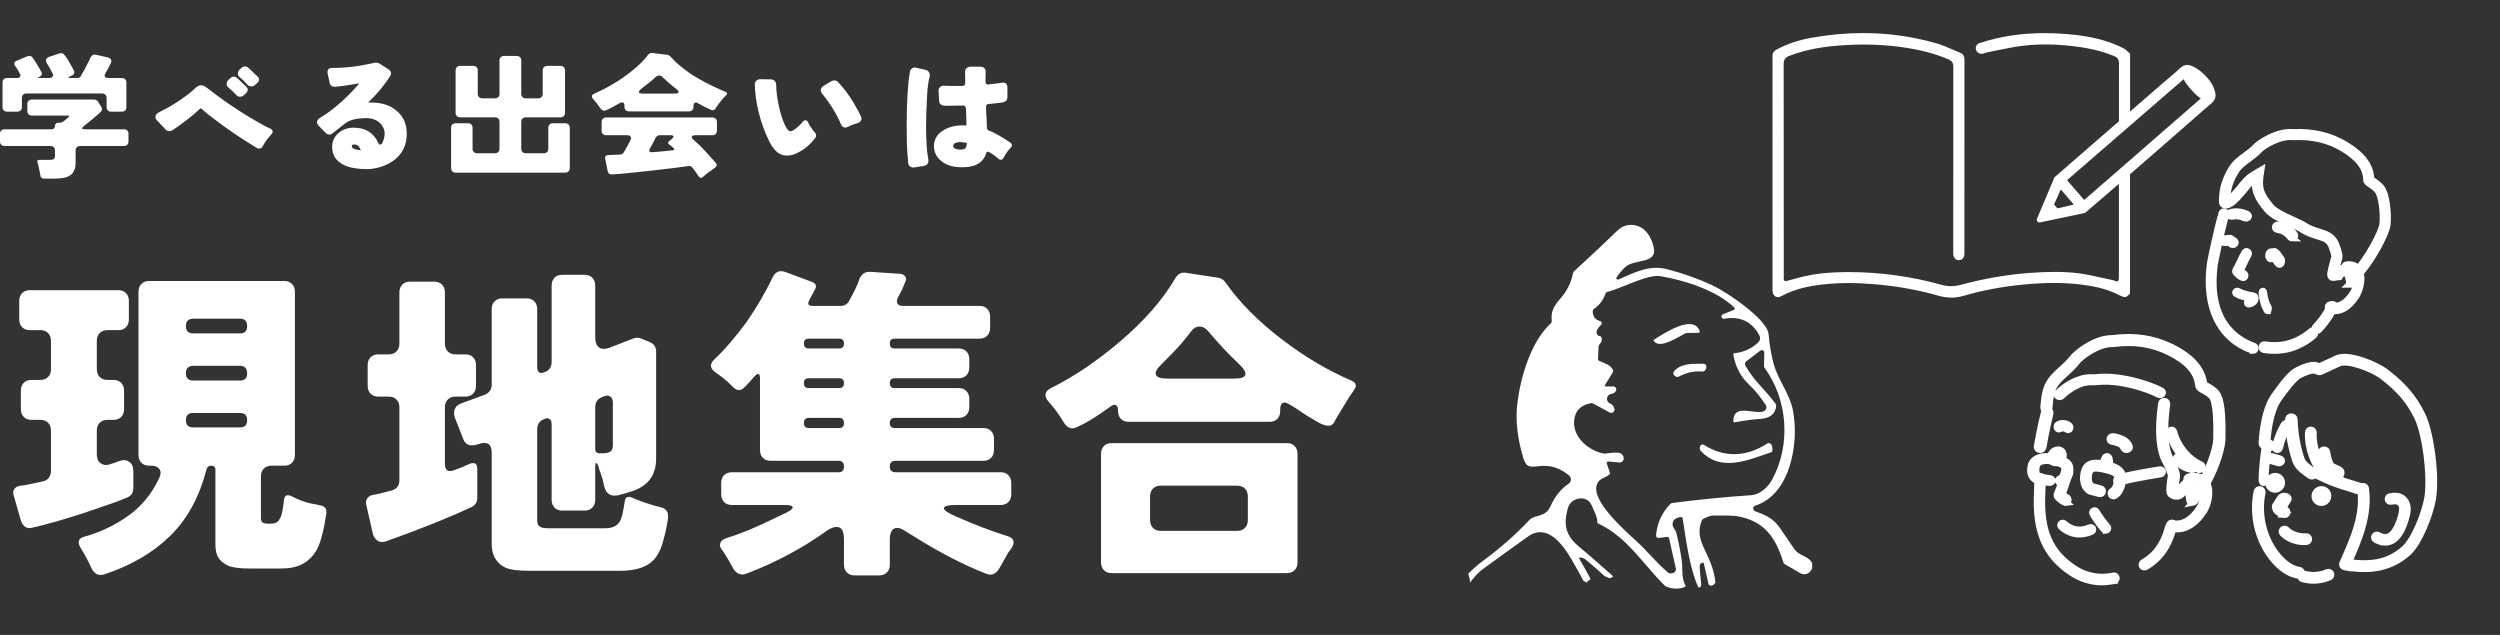 <svg width="378" height="96" viewBox="0 0 378 96" fill="none" xmlns="http://www.w3.org/2000/svg">
<rect x="0" y="0" width="378" height="96" fill="#333333" stroke="none"/>
<g clip-path="url(#clip0_278_58)">
<path d="M250.035 51.385C250.002 51.404 249.99 51.447 250.01 51.481C250.86 52.92 253.687 50.965 254.762 50.438C254.898 50.369 255.045 50.335 255.201 50.338L256.79 50.327C256.933 50.323 257.032 50.196 256.991 50.069C256.055 47.384 251.442 50.496 250.039 51.389L250.035 51.385Z" fill="white"/>
<path d="M253.432 55.814C252.862 56.273 252.855 56.645 253.415 56.949C253.543 57.017 253.696 57.017 253.825 56.949C254.967 56.341 256.11 56.085 257.249 56.172C257.649 56.204 257.892 56.038 257.972 55.666C258.073 55.221 257.902 54.997 257.461 55.001C256.103 55.008 254.575 54.903 253.432 55.814Z" fill="white"/>
<path d="M267.179 67.078C264.07 69.099 260.729 69.235 257.651 67.267C257.454 67.141 257.209 67.214 257.079 67.442C256.952 67.669 256.98 67.98 257.15 68.159C260.207 71.512 264.481 69.467 267.783 68.391C267.945 68.338 268.017 68.212 267.997 68.004L267.957 67.577C267.914 67.122 267.507 66.86 267.179 67.078Z" fill="white"/>
<path d="M273.891 84.959C273.213 83.993 271.991 84.021 271.321 83.039C270.6 81.984 269.876 80.933 269.159 79.878C268.127 78.366 267.006 77.908 265.378 77.295C264.981 77.144 264.996 76.578 265.401 76.45C270.814 74.728 272.049 66.742 271.079 61.979C270.573 59.489 268.871 57.511 268.186 55.045C267.816 53.726 267.563 52.225 267.411 50.534C267.205 48.215 260.861 44.018 258.84 43.099C256.659 42.102 254.408 41.307 252.083 40.706C249.349 39.996 247.141 41.214 244.692 42.261C244.489 42.346 244.299 42.118 244.423 41.935C244.789 41.392 245.218 40.884 245.716 40.403C247.087 39.077 250.634 40.019 250.039 37.363C249.692 35.819 248.757 34.295 247.087 34.039C246.121 33.888 245.26 34.178 244.509 34.908C242.383 36.963 240.225 38.988 238.033 40.981C237.935 41.067 237.869 41.183 237.842 41.311C237.55 42.738 236.931 43.991 235.988 45.073C234.909 46.31 234.485 47.005 234.625 48.548C234.637 48.676 234.586 48.804 234.493 48.889C231.436 51.663 229.863 57.178 229.407 61.134C229.13 63.554 229.426 66.23 230.295 69.154C230.762 70.718 231.257 70.648 232.81 70.473C234.423 70.291 235.902 70.768 237.238 71.893C237.643 72.23 237.604 72.858 237.168 73.149C236.019 73.917 235.116 75.03 234.462 76.493C233.632 78.343 232.125 77.703 231.21 78.66C229.091 80.891 226.798 82.911 224.321 84.73C223.499 85.335 222.693 86.034 222 86.751C222.576 88.555 221.899 88.291 222.81 87.422C223.172 86.922 223.667 86.437 224.36 85.933C226.564 84.323 228.784 82.725 231.015 81.135C233.959 79.041 236.315 82.368 237.608 84.571C238.239 85.65 238.843 86.739 239.423 87.833C240.342 88.221 239.442 88.233 240.498 87.562C240.498 87.562 240.498 87.562 240.502 87.562C239.953 86.514 239.38 85.479 238.78 84.451C238.718 84.339 238.749 84.288 238.882 84.296C239.232 84.315 239.532 84.424 239.773 84.626C240.755 85.436 241.721 86.286 242.675 87.154C243.228 87.259 243.286 87.682 243.921 87.147C242.612 86.026 240.377 83.974 238.921 82.803C236.786 81.085 236.292 79.452 237.094 76.741C237.55 75.201 239.98 74.724 240.669 76.438C240.969 77.179 241.549 78.133 241.506 78.94C241.502 79.025 241.549 79.11 241.631 79.149C246.074 81.213 248.423 85.328 251.799 88.632C253.201 89.245 254.361 88.977 254.903 88.655C254.151 87.321 254.47 86.127 254.279 84.746C254.081 83.334 253.808 81.938 253.458 80.557C253.341 80.103 252.854 79.735 252.893 79.219C252.932 78.649 253.337 78.3 254.093 78.172C254.252 78.145 254.396 78.249 254.424 78.408C254.93 81.624 255.424 85.7 256.729 88.694C256.776 88.795 256.85 88.838 256.963 88.818C257.087 88.799 257.169 88.686 257.22 88.481C257.231 88.438 257.231 88.388 257.227 88.349C257.126 87.507 257.048 86.631 256.99 85.727C256.967 85.397 257.087 85.184 257.348 85.087C257.473 85.041 257.605 85.114 257.636 85.246C257.866 86.286 258.104 87.325 258.341 88.365C258.723 88.752 259.069 88.52 259.338 88.136C259.346 88.128 259.361 88.116 259.377 88.109C258.925 83.567 255.958 82.035 257.329 78.641C257.434 78.389 258.641 77.947 258.91 77.947C260.323 77.966 261.885 77.858 263.158 78.145C266.846 78.967 268.525 81.352 269.638 85.025C269.681 85.149 269.759 85.246 269.872 85.316C270.69 85.789 271.422 86.173 272.115 86.619C272.127 86.623 272.142 86.627 272.15 86.631C272.641 86.957 273.54 86.957 273.949 86.018C273.961 85.991 273.984 85.968 274 85.944V85.157C273.961 85.087 273.918 85.021 273.875 84.955L273.891 84.959ZM252.866 76.043C252.749 76.058 252.64 76.112 252.558 76.194C251.296 77.489 250.58 79.044 250.405 80.848C250.37 81.213 250.533 81.372 250.899 81.325L252.056 81.181C252.231 81.162 252.332 81.236 252.371 81.406L253.388 85.948C253.462 86.286 253.228 86.619 252.881 86.658L252.55 86.697C252.43 86.712 252.325 86.681 252.235 86.6C250.49 85.13 248.952 83.202 247.437 81.822C245.256 79.844 239.769 74.957 241.775 72.711C242.161 72.281 242.807 72.183 243.298 71.78C243.411 71.695 243.442 71.579 243.399 71.443L242.943 70.046C242.897 69.903 243.013 69.76 243.157 69.775L244.84 69.926C245.221 69.961 245.541 69.643 245.502 69.259C245.354 67.805 243.122 68.732 242.34 68.553C239.843 67.983 237.402 65.664 238.122 62.968C238.414 61.886 239.213 61.215 240.521 60.963C240.657 60.936 240.79 60.955 240.911 61.025L243.376 62.363C243.765 62.577 244.217 62.22 244.1 61.793C243.991 61.409 243.769 61.142 243.426 60.994C242.741 60.703 242.862 59.699 243.594 59.575C243.921 59.516 244.162 59.373 244.31 59.14C244.505 58.838 244.287 58.434 243.929 58.434H242.83C242.632 58.434 242.585 58.345 242.69 58.178L243.866 56.282C243.917 56.204 243.925 56.107 243.897 56.022C243.625 55.157 242.48 54.886 241.81 54.571C241.685 54.517 241.608 54.389 241.615 54.249L241.701 52.45C241.709 52.283 241.767 52.147 241.88 52.027C242.164 51.732 242.254 51.395 242.153 51.019C242.126 50.918 242.055 50.86 241.946 50.844C241.674 50.801 241.502 50.674 241.428 50.453C241.265 49.972 241.752 49.425 242.09 49.111C242.277 48.932 242.2 48.618 241.946 48.552C241.214 48.358 240.837 47.866 240.821 47.078C240.817 46.935 240.887 46.795 241.008 46.71C241.841 46.132 242.421 45.36 242.745 44.394C242.788 44.263 242.897 44.166 243.029 44.135C245.229 43.588 249.108 41.416 251.086 41.761C254.755 42.401 259.498 43.871 262.232 46.508C262.341 46.617 262.306 46.803 262.161 46.861L260.506 47.517C260.339 47.582 260.249 47.765 260.296 47.939C260.343 48.114 260.518 48.222 260.693 48.191C263.116 47.776 264.887 48.61 266.013 50.705C266.208 51.069 266.13 51.523 265.826 51.798C264.798 52.733 263.61 53.268 262.259 53.404C262.115 53.416 262.056 53.493 262.084 53.637C262.376 55.405 263.147 56.891 264.397 58.089C265.561 59.206 266.141 60.009 266.963 61.204C267.216 61.572 267.037 62.08 266.609 62.212C265.164 62.662 262.076 60.983 262.084 63.666C262.084 63.818 262.158 63.88 262.309 63.853C263.606 63.6 264.903 63.426 266.2 63.333C267.52 63.232 268.447 62.689 268.56 61.37C268.571 61.258 268.536 61.149 268.474 61.064C266.971 58.989 265.168 57.581 263.894 55.266C263.774 55.048 263.836 54.781 264.031 54.633L266.157 53.016C266.406 52.826 266.768 53.005 266.761 53.319L266.718 55.297C266.714 55.425 266.757 55.553 266.835 55.657C270.343 60.521 270.791 67.281 267.948 72.513C267.353 73.603 266.165 74.778 264.763 74.875C260.783 75.143 256.819 75.534 252.866 76.05V76.043Z" fill="white"/>
<path d="M360.394 81.988C362.324 82.176 363.158 80.036 363.433 79.329C363.64 78.795 364.112 77.456 363.976 76.603C363.882 76.031 363.618 75.583 363.214 75.313C362.743 74.997 362.098 74.918 361.355 75.087C361.152 75.132 361.023 75.335 361.072 75.538C361.118 75.741 361.321 75.869 361.525 75.82C362.053 75.7 362.501 75.741 362.792 75.937C363.026 76.095 363.173 76.358 363.233 76.723C363.305 77.174 363.109 78.092 362.735 79.055C362.113 80.653 361.378 81.345 360.435 81.236C360.303 81.221 359.911 81.112 359.56 80.92C359.376 80.819 359.149 80.886 359.047 81.067C358.946 81.247 359.014 81.477 359.195 81.578C359.606 81.804 360.084 81.951 360.345 81.981C360.36 81.981 360.375 81.981 360.394 81.985V81.988Z" fill="white" stroke="white" stroke-miterlimit="10"/>
<path d="M342.228 73C342.228 73 342.243 73 342.251 73C342.391 73 342.505 72.814 342.507 72.582C342.512 71.054 342.771 68.905 342.992 67.529C343.027 67.305 342.946 67.073 342.812 67.014C342.677 66.955 342.538 67.09 342.502 67.314C342.264 68.804 342.005 70.974 342 72.578C342 72.797 342.099 72.979 342.228 73Z" fill="white" stroke="white" stroke-miterlimit="10"/>
<path d="M347.553 86.998C347.773 87.018 347.968 86.867 347.997 86.653C348.025 86.435 347.867 86.237 347.643 86.209C346.467 86.066 345.108 85.09 344.014 83.603C342.126 81.037 341.39 77.626 342.053 74.476C342.097 74.262 341.955 74.052 341.735 74.008C341.512 73.964 341.3 74.103 341.255 74.317C340.547 77.677 341.333 81.318 343.351 84.063C344.595 85.753 346.121 86.824 347.541 86.994C347.541 86.994 347.549 86.994 347.553 86.994V86.998Z" fill="white" stroke="white" stroke-miterlimit="10"/>
<path d="M353.506 71.998C353.695 72.018 353.885 71.901 353.966 71.689C354.06 71.431 353.952 71.132 353.722 71.026L351.625 70.038C351.395 69.932 351.133 70.054 351.034 70.312C350.94 70.57 351.048 70.869 351.278 70.975L353.375 71.962C353.42 71.983 353.461 71.993 353.506 71.998Z" fill="white" stroke="white" stroke-miterlimit="10"/>
<path d="M344.538 69.999C344.724 70.012 344.906 69.929 344.974 69.786C345.054 69.614 344.944 69.425 344.728 69.359L343.572 69.021C343.352 68.958 343.111 69.044 343.026 69.213C342.946 69.385 343.056 69.574 343.272 69.641L344.428 69.979C344.461 69.989 344.5 69.995 344.538 69.999Z" fill="white" stroke="white" stroke-miterlimit="10"/>
<path d="M345.389 77.832C345.552 77.848 345.712 77.758 345.783 77.602C345.869 77.407 345.783 77.173 345.584 77.087C345.463 77.032 345.357 76.993 345.268 76.958C345.049 76.872 344.936 76.829 344.745 76.646C344.589 76.497 344.343 76.505 344.195 76.661C344.046 76.817 344.054 77.063 344.21 77.212C344.515 77.501 344.737 77.586 344.991 77.684C345.073 77.715 345.162 77.75 345.272 77.797C345.311 77.817 345.353 77.825 345.392 77.829L345.389 77.832Z" fill="white" stroke="white" stroke-miterlimit="10"/>
<path d="M344.559 76.998C344.799 77.014 345.039 76.933 345.162 76.788C345.346 76.566 345.488 76.323 345.641 76.064C345.734 75.911 345.832 75.745 345.949 75.567C346.084 75.361 345.943 75.123 345.629 75.034C345.315 74.945 344.953 75.038 344.817 75.244C344.694 75.43 344.59 75.604 344.491 75.765C344.344 76.008 344.221 76.222 344.073 76.4C343.913 76.598 344.024 76.84 344.319 76.945C344.393 76.974 344.473 76.986 344.553 76.994L344.559 76.998Z" fill="white" stroke="white" stroke-miterlimit="10"/>
<path d="M347.929 81.902C348.21 81.93 348.487 81.93 348.748 81.902C348.963 81.879 349.115 81.684 349.091 81.469C349.068 81.254 348.873 81.102 348.658 81.126C347.667 81.243 346.345 80.782 345.709 80.099C345.564 79.943 345.314 79.931 345.158 80.079C345.002 80.228 344.991 80.474 345.139 80.63C345.779 81.317 346.879 81.801 347.929 81.902Z" fill="white" stroke="white" stroke-miterlimit="10"/>
<path d="M349.212 87.728C350.235 87.825 351.288 87.665 352.225 87.255C352.424 87.169 352.509 86.939 352.424 86.74C352.338 86.541 352.108 86.455 351.909 86.541C350.804 87.029 349.509 87.111 348.35 86.771C348.139 86.709 347.925 86.83 347.866 87.037C347.804 87.244 347.925 87.462 348.132 87.521C348.483 87.622 348.846 87.693 349.212 87.728Z" fill="white" stroke="white" stroke-miterlimit="10"/>
<path d="M343.011 72.873C342.931 73.421 343.314 73.921 343.856 73.992C344.404 74.062 344.91 73.675 344.989 73.127C345.069 72.579 344.686 72.079 344.144 72.008C343.596 71.938 343.09 72.325 343.011 72.873Z" fill="white" stroke="white" stroke-miterlimit="10"/>
<path d="M350.011 74.873C349.931 75.421 350.314 75.921 350.856 75.992C351.404 76.062 351.91 75.675 351.989 75.127C352.069 74.579 351.686 74.079 351.144 74.008C350.596 73.938 350.09 74.325 350.011 74.873Z" fill="white" stroke="white" stroke-miterlimit="10"/>
<path d="M349.504 71.998C349.658 72.01 349.816 71.955 349.915 71.836C350.06 71.657 350.015 71.412 349.816 71.281C349.513 71.091 349.07 70.73 348.676 70.409C348.319 70.115 348.057 69.747 347.926 69.343C347.727 68.736 347.551 68.11 347.411 67.491C347.103 66.147 346.931 64.764 346.904 63.389C346.904 63.17 346.696 62.996 346.443 63C346.194 63 345.996 63.186 346 63.404C346.027 64.828 346.204 66.254 346.525 67.65C346.674 68.292 346.85 68.938 347.058 69.564C347.239 70.108 347.582 70.603 348.062 70.992C348.473 71.329 348.943 71.705 349.287 71.923C349.355 71.967 349.431 71.99 349.508 71.998H349.504Z" fill="white" stroke="white" stroke-miterlimit="10"/>
<path d="M355.924 85.923C358.549 86.177 361.427 85.903 364.048 83.596C365.79 82.062 367.45 77.698 367.832 75.363C368.375 72.023 367.536 65.433 366.231 62.769C364.923 60.098 363.407 58.322 360.646 56.21C359.341 55.217 355.123 53.382 353.338 54.208L350.702 55.428L350.253 55.272C349.37 54.962 347.32 55.917 346.753 56.402C345.738 57.274 344.883 58.467 344.129 59.519L343.875 59.871C342.184 62.214 342.008 66.801 342 66.997C341.996 67.134 342.063 67.263 342.176 67.337C342.242 67.38 342.375 67.447 342.637 67.576C342.762 67.638 342.883 67.697 342.922 67.72C343.105 67.83 343.348 67.771 343.457 67.588C343.566 67.404 343.508 67.165 343.328 67.052C343.281 67.024 343.141 66.95 342.984 66.876C342.922 66.844 342.856 66.813 342.793 66.782C342.852 65.816 343.16 62.19 344.504 60.328L344.758 59.973C345.488 58.956 346.316 57.802 347.257 56.992C347.808 56.519 349.534 55.85 349.991 56.007L350.593 56.214C350.686 56.245 350.792 56.241 350.886 56.198L353.666 54.912C355.002 54.294 358.849 55.815 360.173 56.824C362.829 58.854 364.282 60.555 365.532 63.105C366.762 65.612 367.575 72.07 367.063 75.23C366.711 77.4 365.126 81.605 363.536 83.001C361.326 84.945 358.861 85.547 355.119 85.031C356.654 81.558 358.22 77.964 357.697 73.861C357.682 73.751 357.627 73.657 357.537 73.591C357.447 73.528 357.338 73.505 357.232 73.525L357.025 73.567C356.557 73.411 356.092 73.27 355.6 73.118C354.42 72.758 353.202 72.386 351.878 71.78C351.37 71.546 350.944 71.346 350.581 71.166C350.39 71.072 350.155 71.15 350.058 71.342C349.96 71.534 350.042 71.768 350.233 71.866C350.6 72.05 351.03 72.253 351.55 72.492C352.924 73.122 354.166 73.501 355.369 73.869C355.889 74.029 356.381 74.178 356.873 74.342C356.904 74.354 356.932 74.358 356.967 74.362C357.322 78.116 355.881 81.378 354.358 84.82L354.198 85.18C354.147 85.289 354.155 85.418 354.213 85.524C354.272 85.629 354.373 85.704 354.494 85.723C354.963 85.797 355.444 85.864 355.932 85.911L355.924 85.923Z" fill="white" stroke="white" stroke-miterlimit="10"/>
<path d="M344.313 67.998C344.476 68.015 344.633 67.909 344.673 67.742C344.853 67.03 345.027 66.472 345.2 66.034C345.455 65.394 345.696 64.97 345.855 64.69C345.893 64.621 345.927 64.563 345.957 64.508C346.049 64.344 345.988 64.135 345.821 64.043C345.658 63.951 345.451 64.012 345.359 64.18C345.332 64.231 345.298 64.286 345.264 64.351C345.095 64.649 344.84 65.097 344.568 65.778C344.381 66.243 344.201 66.828 344.011 67.57C343.963 67.752 344.075 67.94 344.256 67.988C344.273 67.991 344.289 67.995 344.306 67.998H344.313Z" fill="white" stroke="white" stroke-miterlimit="10"/>
<path d="M351.574 71.996C351.682 72.008 351.794 71.974 351.88 71.894C352.034 71.751 352.042 71.513 351.891 71.362C350.557 69.994 349.672 67.486 349.784 65.397C349.795 65.189 349.633 65.012 349.417 65.001C349.204 64.989 349.022 65.148 349.011 65.359C348.887 67.637 349.861 70.379 351.33 71.883C351.396 71.951 351.485 71.989 351.574 72V71.996Z" fill="white" stroke="white" stroke-miterlimit="10"/>
<path d="M353.55 72.997C353.657 73.003 353.763 72.98 353.853 72.918C354.025 72.798 354.05 72.583 353.907 72.436C352.747 71.275 352.006 69.809 351.818 68.306C351.793 68.118 351.592 67.981 351.367 68.002C351.142 68.022 350.978 68.19 351.002 68.378C351.207 70.014 352.014 71.613 353.276 72.877C353.349 72.949 353.448 72.99 353.55 73V72.997Z" fill="white" stroke="white" stroke-miterlimit="10"/>
<path d="M355.251 43L355.167 42.315C355.115 41.874 354.85 41.257 354.601 41.154C354.573 41.143 354.517 41.12 354.388 41.208C353.915 41.531 353.798 41.702 353.798 41.706L353.718 41.858L353.549 41.87L352.839 41.976C352.71 41.995 352.578 41.953 352.49 41.862C352.273 41.638 352.333 41.249 352.883 39.263L352.999 38.833C353.036 38.597 352.642 37.372 352.482 37.056C352.048 36.192 351.41 35.998 350.447 35.701C349.829 35.511 349.13 35.298 348.347 34.856L348.319 34.837C347.874 34.522 347.127 34.183 346.341 33.825C345.032 33.228 343.547 32.554 342.837 31.713C341.299 29.898 340.842 28.821 340.994 27.029C340.32 27.474 340.043 27.813 339.525 28.448C339.345 28.669 339.136 28.924 338.871 29.228C337.984 30.256 337.406 30.815 336.7 31.021C336.535 31.066 336.363 31.04 336.226 30.945C336.09 30.849 336.005 30.697 336.001 30.537C335.965 28.266 336.708 26.732 337.434 25.526C337.952 24.666 338.69 24.125 339.469 23.551C340.043 23.128 340.633 22.691 341.195 22.093C341.464 21.808 344.145 19.761 346.774 20.023C349.736 19.894 352.293 20.495 354.581 21.857C357.178 23.402 358.458 25.126 358.494 27.124C358.538 27.166 358.655 27.238 358.751 27.303C359.028 27.478 359.441 27.741 359.919 28.235C360.914 29.266 361.115 32.493 360.947 34.012C360.818 35.176 358.667 39.708 355.757 42.509L355.247 43H355.251ZM354.549 40.481C354.661 40.481 354.773 40.504 354.882 40.549C355.295 40.724 355.556 41.189 355.705 41.603C358.157 39.012 360.144 34.982 360.26 33.943C360.437 32.36 360.156 29.457 359.413 28.684C358.996 28.25 358.635 28.022 358.374 27.855C358.073 27.664 357.812 27.497 357.808 27.17C357.788 25.377 356.648 23.867 354.224 22.421C352.052 21.127 349.624 20.564 346.794 20.689H346.766H346.738C344.567 20.453 342.07 22.173 341.729 22.538C341.123 23.186 340.505 23.642 339.907 24.08C339.152 24.635 338.502 25.115 338.048 25.861C337.358 27.002 336.72 28.33 336.708 30.317C337.169 30.104 337.643 29.62 338.337 28.814C338.594 28.517 338.799 28.266 338.979 28.045C339.65 27.227 339.983 26.82 341.247 26.089L341.877 25.727L341.773 26.416C341.468 28.479 341.769 29.388 343.382 31.299C343.993 32.018 345.401 32.661 346.646 33.228C347.456 33.597 348.223 33.947 348.721 34.293C349.427 34.693 350.081 34.891 350.659 35.07C351.671 35.378 352.546 35.648 353.108 36.767C353.196 36.942 353.802 38.502 353.67 38.993L353.549 39.423C353.405 39.937 353.168 40.804 353.088 41.261L353.292 41.23C353.401 41.109 353.605 40.919 353.975 40.667C354.159 40.542 354.352 40.477 354.545 40.477L354.549 40.481Z" fill="white" stroke="white" stroke-miterlimit="10"/>
<path d="M353.104 47C352.622 47 352.271 46.846 352.132 46.733C351.993 46.62 351.957 46.395 352.057 46.233C352.154 46.07 352.347 46.028 352.486 46.145C352.693 46.316 354.176 46.721 355.71 44.419C356.25 43.609 356.407 42.517 356.382 41.975C356.364 41.558 356.246 41.241 356.039 41.032C355.778 40.778 355.352 40.674 354.841 40.745C354.673 40.77 354.52 40.628 354.498 40.428C354.477 40.232 354.598 40.052 354.77 40.027C355.463 39.931 356.039 40.09 356.435 40.482C356.782 40.82 356.971 41.312 356.997 41.937C357.032 42.713 356.796 43.96 356.192 44.861C355.045 46.583 353.894 47 353.097 47H353.104Z" fill="white" stroke="white" stroke-miterlimit="10"/>
<path d="M340.671 52.996C340.637 52.996 340.603 52.992 340.569 52.98C335.639 51.262 333.311 46.486 334.178 39.884C334.189 39.819 335.011 35.484 335.932 32.249C335.985 32.064 336.168 31.959 336.343 32.015C336.518 32.072 336.616 32.265 336.563 32.451C335.654 35.653 334.836 39.961 334.829 40.005C333.71 48.523 338.073 51.379 340.774 52.322C340.945 52.383 341.04 52.581 340.983 52.762C340.938 52.907 340.808 53 340.671 53V52.996Z" fill="white" stroke="white" stroke-miterlimit="10"/>
<path d="M350.338 49.996C350.256 49.996 350.174 49.966 350.108 49.908C349.971 49.783 349.963 49.577 350.092 49.444C351.346 48.129 351.986 46.955 352.357 46.189C352.435 46.025 352.638 45.953 352.806 46.033C352.974 46.109 353.048 46.307 352.966 46.471C352.576 47.279 351.904 48.51 350.588 49.893C350.522 49.962 350.432 50 350.342 50L350.338 49.996Z" fill="white" stroke="white" stroke-miterlimit="10"/>
<path d="M339.155 42C339.109 42 339.064 41.989 339.022 41.97C338.605 41.766 338.41 41.572 338.097 41.249C337.989 41.138 337.968 40.963 338.048 40.825C338.379 40.257 338.542 39.9 338.713 39.524C338.883 39.149 339.061 38.759 339.412 38.16C339.506 38 339.701 37.952 339.85 38.052C340 38.153 340.045 38.361 339.951 38.521C339.621 39.089 339.457 39.446 339.287 39.822C339.141 40.145 338.988 40.48 338.723 40.948C338.904 41.127 339.04 41.23 339.287 41.353C339.447 41.431 339.516 41.632 339.443 41.803C339.391 41.926 339.276 42 339.155 42Z" fill="white" stroke="white" stroke-miterlimit="10"/>
<path d="M346.593 36C346.453 36 346.321 35.939 346.243 35.828C346.076 35.596 345.87 35.39 345.629 35.218C345.168 34.89 344.673 34.761 344.34 34.711C344.116 34.677 343.967 34.49 344.006 34.295C344.046 34.101 344.261 33.971 344.484 34.005C345.098 34.101 345.673 34.326 346.146 34.661C346.457 34.883 346.729 35.15 346.94 35.451C347.058 35.619 346.997 35.84 346.804 35.943C346.738 35.977 346.663 35.996 346.589 35.996L346.593 36Z" fill="white" stroke="white" stroke-miterlimit="10"/>
<path d="M339.572 33C339.495 33 339.414 32.983 339.342 32.949C338.999 32.784 338.461 32.598 337.861 32.663C337.762 32.674 337.658 32.694 337.559 32.718C337.337 32.773 337.093 32.684 337.021 32.512C336.949 32.344 337.066 32.158 337.292 32.104C337.441 32.066 337.59 32.038 337.739 32.021C338.601 31.925 339.337 32.176 339.802 32.399C340.001 32.495 340.06 32.694 339.933 32.845C339.852 32.942 339.717 32.993 339.577 32.993L339.572 33Z" fill="white" stroke="white" stroke-miterlimit="10"/>
<path d="M342.85 47C342.818 47 342.788 46.978 342.76 46.934C342.385 46.313 342.117 45.419 342.004 44.413C341.984 44.236 342.034 44.054 342.115 44.01C342.195 43.965 342.277 44.076 342.297 44.253C342.391 45.095 342.623 45.879 342.94 46.398C343.006 46.508 343.02 46.717 342.97 46.863C342.94 46.951 342.896 46.996 342.85 46.996V47Z" fill="white" stroke="white" stroke-miterlimit="10"/>
<path d="M344.659 40C344.593 40 344.527 39.971 344.468 39.907C344.295 39.72 344.189 39.562 344.104 39.433C344.016 39.305 343.953 39.211 343.839 39.112C343.759 39.13 343.678 39.124 343.593 39.112C343.556 39.112 343.505 39.112 343.472 39.112C343.329 39.211 343.159 39.141 343.064 38.931C342.954 38.691 342.99 38.353 343.141 38.183C343.284 38.02 343.453 38.031 343.623 38.043C343.659 38.043 343.711 38.043 343.744 38.043C343.832 37.985 343.931 37.985 344.019 38.049C344.306 38.259 344.438 38.452 344.563 38.645C344.641 38.756 344.721 38.878 344.854 39.019C345.008 39.188 345.045 39.521 344.942 39.766C344.876 39.918 344.769 40 344.663 40H344.659Z" fill="white" stroke="white" stroke-miterlimit="10"/>
<path d="M337.595 37C337.468 37 337.345 36.952 337.266 36.865C337.24 36.834 337.165 36.789 337.1 36.751C337.056 36.723 337.008 36.692 336.96 36.661C336.89 36.668 336.833 36.672 336.78 36.675C336.693 36.678 336.627 36.682 336.491 36.706C336.272 36.744 336.058 36.637 336.01 36.464C335.962 36.291 336.097 36.122 336.316 36.084C336.509 36.049 336.623 36.042 336.728 36.039C336.815 36.035 336.881 36.032 337.017 36.008C337.174 35.98 337.341 36.028 337.433 36.136C337.459 36.167 337.533 36.212 337.599 36.25C337.708 36.315 337.831 36.392 337.927 36.499C338.054 36.64 338.01 36.841 337.831 36.941C337.761 36.979 337.678 37 337.599 37H337.595Z" fill="white" stroke="white" stroke-miterlimit="10"/>
<path d="M340.045 45.997C339.931 45.997 339.828 45.936 339.789 45.838C339.742 45.715 339.821 45.587 339.959 45.547C340.191 45.483 340.351 45.385 340.419 45.272C340.444 45.229 340.454 45.189 340.458 45.152C339.518 44.981 338.827 44.822 338.122 44.427C337.998 44.356 337.962 44.212 338.044 44.105C338.126 43.998 338.293 43.968 338.418 44.038C339.041 44.387 339.618 44.531 340.757 44.733C340.846 44.748 340.921 44.803 340.953 44.88C340.967 44.91 341.074 45.177 340.91 45.467C340.778 45.703 340.515 45.878 340.134 45.988C340.105 45.997 340.077 46 340.048 46L340.045 45.997Z" fill="white" stroke="white" stroke-miterlimit="10"/>
<path d="M343.88 53C343.356 53 342.824 52.959 342.292 52.874C342.108 52.843 341.979 52.649 342.003 52.438C342.03 52.227 342.198 52.078 342.382 52.105C343.712 52.317 345.062 52.245 346.188 51.903C347.362 51.548 348.461 50.932 349.459 50.078C349.607 49.948 349.818 49.984 349.932 50.159C350.045 50.33 350.014 50.573 349.861 50.703C348.794 51.616 347.616 52.272 346.36 52.654C345.602 52.883 344.753 53 343.876 53H343.88Z" fill="white" stroke="white" stroke-miterlimit="10"/>
<path d="M331.665 70.996C331.641 70.996 331.616 71 331.592 71C330.576 70.964 329.609 70.427 329.062 69.59C328.944 69.411 329.001 69.172 329.184 69.06C329.368 68.945 329.613 69.001 329.727 69.18C330.127 69.797 330.869 70.207 331.62 70.235C331.837 70.243 332.008 70.418 332 70.634C331.992 70.821 331.849 70.972 331.665 71V70.996Z" fill="white" stroke="white" stroke-miterlimit="10"/>
<path d="M331.537 75.995C331.481 76.003 331.425 76.003 331.373 75.987C331.217 75.948 331.097 75.828 331.061 75.673C331.028 75.517 331.004 75.304 330.976 75.055C330.94 74.745 330.864 74.073 330.748 73.786C330.636 73.902 330.359 74.205 330.203 74.376C329.979 74.621 329.899 74.71 329.859 74.749C329.47 75.118 328.869 75.16 328.432 74.865C328.372 74.846 328.316 74.811 328.264 74.768C328.104 74.624 327.863 74.411 328.284 71.918C328.296 71.647 327.735 70.307 327.531 69.974C326.473 68.246 326.221 65.058 326.81 60.998C326.842 60.776 327.054 60.621 327.286 60.652C327.515 60.683 327.675 60.889 327.643 61.114C327.086 64.934 327.31 68.013 328.256 69.562C328.376 69.76 329.218 71.464 329.117 72.054C328.917 73.242 328.873 73.93 328.893 74.186C329.001 74.279 329.161 74.271 329.266 74.174C329.298 74.139 329.422 74.003 329.566 73.844C329.991 73.378 330.155 73.2 330.231 73.138C330.58 72.843 330.88 72.893 331.028 72.951C331.489 73.126 331.645 73.724 331.754 74.566C334.081 71.429 335.119 67.59 335.139 66.475V66.379C335.167 64.802 335.239 60.617 334.354 59.833C333.849 59.383 333.428 59.161 333.12 58.998C332.771 58.812 332.443 58.637 332.403 58.249C332.194 56.226 330.78 54.635 327.947 53.229C325.411 51.971 322.663 51.564 319.542 51.979C319.522 51.979 319.498 51.983 319.474 51.979C317.05 51.925 314.473 54.095 314.133 54.545C313.528 55.337 312.859 55.943 312.27 56.475C311.493 57.173 310.824 57.779 310.403 58.664C310.066 59.371 309.89 60.683 309.838 61.677C309.826 61.902 309.63 62.073 309.397 62.061C309.165 62.05 308.989 61.859 309.001 61.634C309.029 61.114 309.157 59.34 309.642 58.319C310.13 57.29 310.896 56.603 311.701 55.873C312.294 55.341 312.903 54.79 313.464 54.056C313.732 53.703 316.509 51.117 319.466 51.16C322.747 50.729 325.648 51.168 328.336 52.495C331.381 54.006 332.988 55.842 333.24 58.109C333.296 58.152 333.424 58.218 333.529 58.276C333.853 58.447 334.346 58.711 334.927 59.223C335.952 60.132 336.041 63.203 335.989 66.386V66.483C335.964 67.815 334.726 72.408 331.794 75.855C331.726 75.933 331.633 75.983 331.533 75.999L331.537 75.995Z" fill="white" stroke="white" stroke-miterlimit="10"/>
<path d="M326.653 59.695C326.554 59.708 326.452 59.692 326.365 59.644C324.447 58.639 320.331 57.383 317.187 57.723C316.829 57.762 316.474 57.758 316.132 57.752C314.588 57.73 312.819 58.802 311.736 59.877C311.59 60.02 311.33 60.042 311.153 59.924C310.976 59.807 310.948 59.597 311.094 59.454C312.212 58.34 314.202 57.052 316.12 57.084C316.47 57.09 316.774 57.094 317.073 57.062C320.425 56.696 324.786 58.026 326.81 59.085C327.003 59.186 327.058 59.393 326.932 59.546C326.865 59.629 326.759 59.679 326.649 59.695H326.653Z" fill="white" stroke="white" stroke-miterlimit="10"/>
<path d="M329.687 79.96C328.959 80.072 328.404 79.923 328.198 79.803C328.009 79.691 327.943 79.447 328.054 79.256C328.165 79.065 328.408 78.999 328.597 79.111C328.881 79.277 330.815 79.554 332.555 76.835C333.164 75.882 333.262 74.651 333.18 74.058C333.114 73.598 332.937 73.262 332.649 73.055C332.291 72.802 331.74 72.74 331.09 72.873C330.876 72.926 330.666 72.777 330.621 72.562C330.576 72.346 330.716 72.135 330.93 72.089C331.806 71.903 332.559 72.01 333.106 72.4C333.579 72.736 333.871 73.254 333.966 73.942C334.085 74.796 333.904 76.197 333.225 77.266C332.016 79.156 330.691 79.803 329.696 79.96H329.687Z" fill="white" stroke="white" stroke-miterlimit="10"/>
<path d="M319.172 87.9C318.649 87.981 318.097 88.016 317.518 87.993C316.019 87.939 314.528 87.453 313.213 86.582C309.298 83.995 307.751 80.405 308.032 74.585C308.032 74.585 308.047 73.664 308.122 72.351C308.134 72.145 308.307 71.986 308.506 72.001C308.705 72.013 308.859 72.191 308.844 72.397C308.769 73.695 308.754 74.6 308.754 74.608C308.483 80.211 309.888 83.494 313.6 85.949C314.806 86.75 316.17 87.196 317.541 87.243C318.266 87.27 318.942 87.208 319.555 87.057C319.746 87.006 319.945 87.134 319.991 87.336C320.036 87.538 319.915 87.74 319.72 87.787C319.54 87.83 319.356 87.869 319.168 87.896L319.172 87.9Z" fill="white" stroke="white" stroke-miterlimit="10"/>
<path d="M324.288 85.752C324.136 85.775 323.979 85.705 323.901 85.564C323.8 85.385 323.866 85.154 324.046 85.053C326.441 83.71 327.433 81.399 327.842 79.697C327.889 79.494 328.092 79.369 328.295 79.419C328.498 79.466 328.623 79.673 328.572 79.872C328.127 81.723 327.046 84.237 324.413 85.709C324.374 85.732 324.331 85.744 324.288 85.752Z" fill="white" stroke="white" stroke-miterlimit="10"/>
<path d="M312.417 75.996C312.36 76.004 312.301 76 312.241 75.975C311.752 75.773 311.512 75.555 311.132 75.192C311.002 75.069 310.963 74.854 311.037 74.677C311.357 73.939 311.505 73.477 311.664 72.995C311.822 72.512 311.984 72.009 312.322 71.23C312.41 71.024 312.628 70.941 312.804 71.044C312.98 71.147 313.05 71.403 312.962 71.609C312.642 72.347 312.494 72.809 312.336 73.291C312.198 73.708 312.061 74.137 311.808 74.747C312.026 74.945 312.188 75.056 312.48 75.18C312.667 75.258 312.765 75.497 312.698 75.716C312.652 75.868 312.54 75.967 312.413 75.992L312.417 75.996Z" fill="white" stroke="white" stroke-miterlimit="10"/>
<path d="M332.701 70.995C332.639 71.007 332.577 70.995 332.515 70.971C330.347 69.999 328.666 67.947 328.014 65.488C327.959 65.285 328.069 65.07 328.255 65.014C328.441 64.958 328.637 65.074 328.688 65.277C329.271 67.481 330.839 69.393 332.781 70.262C332.96 70.342 333.047 70.569 332.974 70.764C332.927 70.892 332.821 70.979 332.701 70.999V70.995Z" fill="white" stroke="white" stroke-miterlimit="10"/>
<path d="M321.602 67.995C321.381 68.025 321.161 67.914 321.09 67.729C321.046 67.614 320.905 67.322 320.543 67.129C320.163 66.926 319.607 66.793 319.474 66.778C319.227 66.782 319.019 66.626 319.002 66.419C318.98 66.205 319.174 66.02 319.43 66.001C319.726 65.983 320.529 66.197 321.046 66.471C321.642 66.789 321.885 67.244 321.977 67.488C322.057 67.692 321.92 67.91 321.677 67.977C321.655 67.984 321.629 67.988 321.607 67.992L321.602 67.995ZM319.483 66.778C319.483 66.778 319.496 66.778 319.501 66.778C319.496 66.778 319.492 66.778 319.483 66.778Z" fill="white" stroke="white" stroke-miterlimit="10"/>
<path d="M312.747 64.995C312.678 65.009 312.607 64.995 312.545 64.946C312.423 64.855 312.221 64.74 311.959 64.73C311.726 64.719 311.539 64.8 311.422 64.866C311.271 64.95 311.095 64.869 311.027 64.688C310.959 64.503 311.024 64.287 311.172 64.203C311.348 64.106 311.63 63.987 311.979 64.001C312.371 64.015 312.673 64.186 312.857 64.322C312.997 64.427 313.042 64.653 312.957 64.824C312.909 64.918 312.832 64.977 312.747 64.995Z" fill="white" stroke="white" stroke-miterlimit="10"/>
<path d="M318.443 80.185C318.337 80.2 318.224 80.165 318.146 80.079C317.499 79.346 316.917 78.541 316.418 77.694C316.328 77.538 316.379 77.335 316.535 77.245C316.691 77.151 316.89 77.206 316.984 77.362C317.46 78.174 318.017 78.943 318.638 79.646C318.759 79.783 318.743 79.99 318.611 80.111C318.564 80.154 318.505 80.181 318.443 80.189V80.185Z" fill="white" stroke="white" stroke-miterlimit="10"/>
<path d="M315.033 80.724C313.811 80.911 312.66 80.548 311.657 79.646C311.521 79.525 311.513 79.318 311.634 79.181C311.755 79.049 311.962 79.037 312.098 79.158C313.245 80.189 314.557 80.392 315.992 79.763C316.16 79.693 316.351 79.763 316.425 79.931C316.5 80.095 316.425 80.29 316.258 80.364C315.848 80.544 315.438 80.665 315.04 80.728L315.033 80.724Z" fill="white" stroke="white" stroke-miterlimit="10"/>
<path d="M308.53 67.993C308.483 68.002 308.435 68.002 308.387 67.993C308.134 67.954 307.967 67.739 308.005 67.506C308.01 67.475 308.564 64.35 309.094 62.325C309.151 62.096 309.404 61.956 309.647 62.013C309.895 62.066 310.048 62.298 309.986 62.523C309.466 64.517 308.917 67.611 308.912 67.642C308.879 67.826 308.721 67.967 308.53 67.993Z" fill="white" stroke="white" stroke-miterlimit="10"/>
<path d="M319.617 74.996C319.456 75.02 319.29 74.942 319.213 74.784C319.112 74.589 319.189 74.349 319.379 74.245C319.819 74.009 320.085 73.243 320.19 72.604C320.352 71.61 319.645 71.291 317.893 70.922C316.23 70.57 315.976 71.059 315.846 71.635C315.701 72.277 315.778 72.928 316.044 73.292C316.105 73.379 316.185 73.458 316.278 73.537L317.631 73.893C317.841 73.947 317.966 74.167 317.909 74.378C317.857 74.594 317.643 74.722 317.437 74.664L316.012 74.287C315.963 74.274 315.919 74.254 315.883 74.225C315.701 74.088 315.544 73.935 315.422 73.769C314.942 73.11 314.934 72.14 315.091 71.452C315.463 69.807 316.872 69.886 318.055 70.139C319.415 70.425 321.276 70.823 320.966 72.737C320.881 73.255 320.594 74.502 319.746 74.958C319.706 74.979 319.666 74.991 319.625 75L319.617 74.996Z" fill="white" stroke="white" stroke-miterlimit="10"/>
<path d="M311.668 72.996C311.495 73.016 311.317 72.953 311.234 72.826C311.126 72.668 311.208 72.474 311.412 72.39C311.838 72.219 311.998 71.824 312.133 71.197C312.319 70.343 311.864 70.115 310.088 69.72C309.624 69.616 308.942 69.612 308.474 69.844C308.161 69.994 307.974 70.225 307.905 70.55C307.775 71.157 307.848 71.639 308.109 71.907C308.174 71.975 308.256 72.038 308.352 72.098L309.962 72.34C310.188 72.373 310.336 72.544 310.292 72.718C310.249 72.892 310.027 73.006 309.802 72.973L308.096 72.715C308.035 72.705 307.983 72.688 307.931 72.661C307.736 72.551 307.566 72.427 307.436 72.293C306.92 71.763 306.954 70.993 307.076 70.44C307.184 69.937 307.51 69.542 308.022 69.291C308.76 68.932 309.689 68.956 310.314 69.093C311.777 69.418 313.287 69.753 312.953 71.298C312.819 71.931 312.601 72.631 311.794 72.956C311.751 72.973 311.707 72.983 311.664 72.99L311.668 72.996Z" fill="white" stroke="white" stroke-miterlimit="10"/>
<path d="M320.432 72.996C320.323 73.01 320.211 72.986 320.125 72.915C319.97 72.788 319.958 72.573 320.094 72.435C320.47 72.05 323.818 71.447 326.56 71.006C326.762 70.971 326.956 71.098 326.995 71.281C327.029 71.465 326.894 71.641 326.692 71.676C324.008 72.107 321.021 72.682 320.633 72.908C320.575 72.957 320.505 72.989 320.432 73V72.996Z" fill="white" stroke="white" stroke-miterlimit="10"/>
<path d="M318.98 70.109C318.902 70.659 318.626 71.053 318.359 70.994C318.093 70.932 317.943 70.441 318.02 69.891C318.098 69.341 318.374 68.947 318.641 69.006C318.907 69.068 319.057 69.559 318.98 70.109Z" fill="white" stroke="white" stroke-miterlimit="10"/>
<path d="M311.959 69.109C311.803 69.659 311.251 70.053 310.719 69.994C310.187 69.932 309.885 69.441 310.041 68.891C310.197 68.341 310.749 67.947 311.281 68.006C311.813 68.064 312.115 68.559 311.959 69.109Z" fill="white" stroke="white" stroke-miterlimit="10"/>
<path d="M334.988 14.392C335.02 15.29 334.23 15.72 333.563 16.305C332.818 16.964 332.068 17.618 331.318 18.276C329.514 19.857 327.711 21.433 325.903 23.009C324.794 23.974 323.433 25.155 322.056 26.344V44.361C321.693 44.849 321.46 44.915 321.266 44.915C321.073 44.915 320.812 44.83 320.469 44.648C318.468 43.586 316.262 43.218 314.565 43.013C313.287 42.862 311.929 42.785 310.532 42.785C309.135 42.785 307.592 42.862 305.938 43.025C302.686 43.342 299.715 43.9 296.861 44.737C296.262 44.911 295.646 45 295.026 45C294.407 45 293.795 44.911 293.195 44.737C290.196 43.873 286.999 43.288 283.688 42.998C282.129 42.862 280.74 42.796 279.438 42.796C278.463 42.796 277.512 42.835 276.612 42.913C274.347 43.102 271.711 43.474 269.347 44.775C269.165 44.876 268.988 44.926 268.818 44.926C268.332 44.926 268.005 44.508 268.005 43.889C268.005 34.624 268.005 10.538 268.005 10.538C268.005 10.333 268.005 10.128 268.009 9.923C268.009 9.454 268.017 8.97 268.001 8.49C267.985 8.044 268.163 7.754 268.585 7.517C270.132 6.662 271.884 6.069 273.948 5.701C276.569 5.236 279.177 5 281.711 5C285.444 5 289.134 5.511 292.682 6.518C293.57 6.77 294.446 7.149 295.295 7.514C295.646 7.665 295.993 7.816 296.348 7.959C296.822 8.153 297.027 8.482 297.027 9.059C297.019 16.026 297.019 22.994 297.019 29.965V38.327C297.019 38.95 296.696 39.334 296.175 39.334C295.662 39.334 295.33 38.927 295.33 38.307V35.337C295.33 27.06 295.33 18.505 295.342 10.089C295.342 9.52 295.141 9.206 294.616 8.981C292.56 8.091 290.239 7.49 287.311 7.095C285.559 6.855 283.712 6.735 281.825 6.735C281.099 6.735 280.349 6.754 279.6 6.789C277.062 6.909 273.739 7.204 270.55 8.443C269.931 8.683 269.686 9.036 269.69 9.69C269.706 18.532 269.706 27.521 269.706 36.212V42.223C269.706 42.312 269.749 42.394 269.82 42.448C269.872 42.486 269.935 42.506 269.998 42.506C270.022 42.506 270.049 42.506 270.073 42.498C270.373 42.421 270.665 42.339 270.957 42.262C271.592 42.087 272.192 41.925 272.808 41.782C274.497 41.386 276.356 41.181 278.66 41.146C278.948 41.142 279.24 41.139 279.529 41.139C284.327 41.139 289.115 41.805 293.76 43.118C294.119 43.218 294.521 43.269 294.951 43.269C295.456 43.269 295.985 43.199 296.483 43.063C300.023 42.111 303.409 41.526 306.834 41.27C308.31 41.162 309.53 41.111 310.662 41.111C311.945 41.111 313.109 41.177 314.218 41.313C315.437 41.464 316.665 41.739 317.853 42.006C318.366 42.122 318.879 42.239 319.396 42.343C319.498 42.362 319.605 42.405 319.731 42.448C319.806 42.475 319.881 42.502 319.964 42.529C319.996 42.537 320.027 42.544 320.059 42.544C320.118 42.544 320.173 42.529 320.224 42.494C320.299 42.444 320.347 42.362 320.351 42.273L320.363 42.068C320.37 41.925 320.378 41.797 320.378 41.669V34.853C320.378 32.502 320.378 30.147 320.378 27.796C317.643 30.147 315.264 32.188 315.264 32.188L308.448 33.629C308.385 33.641 308.318 33.637 308.259 33.621C308.18 33.598 308.109 33.555 308.054 33.489C307.959 33.373 307.935 33.218 307.99 33.083L310.635 26.809C311.084 26.418 311.534 26.026 311.984 25.635C314.348 23.582 316.712 21.53 319.076 19.473C319.51 19.094 319.948 18.718 320.382 18.338C320.382 15.418 320.382 12.498 320.39 9.578C320.39 9.012 320.173 8.691 319.632 8.47C317.868 7.742 315.915 7.27 313.484 6.979C312.04 6.805 310.627 6.72 309.293 6.72C308.16 6.72 307.043 6.782 305.97 6.905C304.671 7.057 303.373 7.324 302.114 7.583C301.601 7.688 301.088 7.792 300.571 7.893C300.417 7.92 300.275 7.971 300.137 8.017C300.038 8.052 299.944 8.083 299.845 8.11C299.766 8.129 299.687 8.137 299.612 8.137C299.225 8.137 298.898 7.912 298.779 7.56C298.704 7.347 298.72 7.111 298.823 6.913C298.921 6.727 299.087 6.584 299.292 6.518C300.255 6.208 301.131 5.964 301.976 5.775C304.229 5.267 306.641 5.008 309.147 5.008C310.287 5.008 311.483 5.062 312.691 5.167C316.207 5.473 318.792 6.131 321.073 7.301C321.333 7.436 321.562 7.653 321.803 7.881C321.89 7.967 321.977 8.048 322.067 8.125V16.867C323.729 15.422 325.39 13.977 327.052 12.537C327.881 11.816 328.769 11.135 329.554 10.368C330.256 9.679 330.892 9.675 331.776 10.147C332.518 10.546 333.185 11.123 333.737 11.747C334.349 12.428 334.795 13.222 334.968 14.117C334.988 14.21 334.996 14.299 335 14.38L334.988 14.392ZM332.754 14.892C332.17 14.489 331.705 14.005 331.318 13.571C330.923 13.129 330.493 12.607 330.162 11.979C326.448 15.178 315.185 24.946 312.537 27.242L315.126 30.232C317.553 28.145 321.239 24.926 324.814 21.805C327.9 19.113 330.836 16.549 332.758 14.892H332.754ZM313.563 30.926L311.594 28.648L310.567 30.926L311.084 31.507C311.112 31.499 313.559 30.926 313.559 30.926H313.563Z" fill="white"/>
</g>
<path d="M15.753 86.852C14.848 87.115 14.186 86.752 13.766 85.762C13.281 84.706 12.764 83.749 12.215 82.891C11.666 81.999 11.827 81.422 12.7 81.158C15.123 80.498 17.352 79.442 19.388 77.989C21.423 76.537 22.99 74.623 24.089 72.246C24.347 71.685 24.347 71.239 24.089 70.909C23.83 70.579 23.426 70.414 22.877 70.414H22.538C22.053 70.414 21.666 70.266 21.375 69.969C21.084 69.671 20.939 69.275 20.939 68.78V44.124C20.939 43.629 21.084 43.233 21.375 42.936C21.666 42.639 22.053 42.49 22.538 42.49H42.99C43.474 42.49 43.862 42.639 44.153 42.936C44.444 43.233 44.589 43.629 44.589 44.124V68.78C44.589 69.275 44.444 69.671 44.153 69.969C43.862 70.266 43.474 70.414 42.99 70.414H41.051C40.566 70.414 40.179 70.563 39.888 70.86C39.597 71.157 39.452 71.553 39.452 72.048V78.336C39.452 78.534 39.484 78.699 39.549 78.831C39.646 79.062 39.985 79.177 40.566 79.177H40.954C41.503 79.177 41.891 79.029 42.117 78.732C42.343 78.402 42.505 78.055 42.602 77.692C42.699 77.296 42.763 76.949 42.796 76.652C42.828 76.355 42.877 76.009 42.941 75.613C43.006 74.953 43.345 74.738 43.959 74.969C45.122 75.563 46.107 75.943 46.915 76.108C47.723 76.24 48.208 76.339 48.369 76.405C49.112 76.504 49.435 76.933 49.338 77.692C48.886 80.597 48.353 82.495 47.739 83.386C47.157 84.277 46.463 84.921 45.655 85.317C44.847 85.746 43.781 85.96 42.456 85.96H37.852C36.172 85.96 35.009 85.795 34.363 85.465C33.749 85.168 33.297 84.772 33.006 84.277C32.715 83.815 32.57 83.155 32.57 82.296V71.008C32.57 70.612 32.36 70.414 31.94 70.414C31.552 70.414 31.31 70.612 31.213 71.008C30.114 75.233 28.257 78.6 25.64 81.108C23.055 83.617 19.759 85.531 15.753 86.852ZM3.152 78.682L2.086 74.969C1.957 74.573 1.973 74.243 2.135 73.979C2.328 73.715 2.571 73.55 2.862 73.484C3.185 73.418 3.443 73.385 3.637 73.385C3.863 73.352 4.105 73.302 4.364 73.236L6.448 72.791C6.836 72.725 7.143 72.543 7.369 72.246C7.595 71.949 7.708 71.602 7.708 71.206V65.117C7.708 64.621 7.563 64.225 7.272 63.928C6.981 63.631 6.593 63.483 6.109 63.483H4.752C4.267 63.483 3.879 63.334 3.589 63.037C3.298 62.74 3.152 62.344 3.152 61.849V59.076C3.152 58.581 3.298 58.185 3.589 57.888C3.879 57.591 4.267 57.442 4.752 57.442H6.109C6.593 57.442 6.981 57.294 7.272 56.997C7.563 56.7 7.708 56.304 7.708 55.809V51.551C7.708 51.056 7.563 50.66 7.272 50.362C6.981 50.065 6.593 49.917 6.109 49.917H4.509C4.025 49.917 3.637 49.768 3.346 49.471C3.055 49.174 2.91 48.778 2.91 48.283V45.511C2.91 45.015 3.055 44.619 3.346 44.322C3.637 44.025 4.025 43.877 4.509 43.877H17.885C18.37 43.877 18.758 44.025 19.049 44.322C19.339 44.619 19.485 45.015 19.485 45.511V48.283C19.485 48.778 19.339 49.174 19.049 49.471C18.758 49.768 18.37 49.917 17.885 49.917H16.238C15.753 49.917 15.365 50.065 15.074 50.362C14.784 50.66 14.638 51.056 14.638 51.551V55.809C14.638 56.304 14.784 56.7 15.074 56.997C15.365 57.294 15.753 57.442 16.238 57.442H17.158C17.643 57.442 18.031 57.591 18.322 57.888C18.612 58.185 18.758 58.581 18.758 59.076V61.849C18.758 62.344 18.612 62.74 18.322 63.037C18.031 63.334 17.643 63.483 17.158 63.483H16.238C15.753 63.483 15.365 63.631 15.074 63.928C14.784 64.225 14.638 64.621 14.638 65.117V68.632C14.638 69.292 14.816 69.754 15.171 70.018C15.559 70.282 15.963 70.365 16.383 70.266C16.803 70.133 17.126 70.034 17.352 69.969C17.578 69.87 17.901 69.754 18.322 69.622C18.774 69.49 19.194 69.572 19.582 69.87C19.969 70.133 20.163 70.612 20.163 71.305V73.781C20.163 74.507 19.824 75.002 19.145 75.266C18.144 75.695 16.011 76.454 12.748 77.544C9.485 78.6 6.884 79.342 4.946 79.772C4.526 79.903 4.154 79.871 3.831 79.672C3.508 79.442 3.282 79.111 3.152 78.682ZM29.226 50.412H36.302C37.012 50.412 37.368 50.049 37.368 49.323C37.368 48.564 37.012 48.184 36.302 48.184H29.226C28.483 48.184 28.111 48.564 28.111 49.323C28.111 50.049 28.483 50.412 29.226 50.412ZM29.226 57.541H36.302C37.012 57.541 37.368 57.178 37.368 56.452C37.368 55.693 37.012 55.313 36.302 55.313H29.226C28.483 55.313 28.111 55.693 28.111 56.452C28.111 57.178 28.483 57.541 29.226 57.541ZM29.177 64.621H36.302C37.012 64.621 37.368 64.258 37.368 63.532C37.368 62.806 37.012 62.443 36.302 62.443H29.177C28.467 62.443 28.111 62.806 28.111 63.532C28.111 64.258 28.467 64.621 29.177 64.621Z" fill="white"/>
<path d="M80.016 86.307C78.239 86.307 76.995 86.125 76.284 85.762C74.992 85.069 74.346 83.897 74.346 82.247V68.434C74.346 67.807 74.184 67.377 73.861 67.146C73.506 66.915 73.005 66.915 72.359 67.146C71.163 67.576 70.388 67.311 70.032 66.354L68.772 63.136C68.611 62.674 68.611 62.245 68.772 61.849C68.934 61.453 69.241 61.172 69.693 61.007L73.328 59.67C74.006 59.373 74.346 58.862 74.346 58.136V46.748C74.346 46.253 74.491 45.857 74.782 45.56C75.073 45.263 75.46 45.114 75.945 45.114H79.628C80.113 45.114 80.501 45.263 80.791 45.56C81.082 45.857 81.227 46.253 81.227 46.748V55.511C81.227 55.875 81.324 56.139 81.518 56.304C81.712 56.436 81.987 56.419 82.342 56.254H82.391C83.069 55.99 83.408 55.478 83.408 54.719V43.184C83.408 42.688 83.554 42.292 83.844 41.995C84.135 41.698 84.523 41.55 85.008 41.55H88.4C88.885 41.55 89.272 41.698 89.563 41.995C89.854 42.292 89.999 42.688 89.999 43.184V51.056C89.999 51.749 90.193 52.244 90.581 52.541C90.969 52.805 91.486 52.822 92.132 52.59L95.815 51.155C96.235 51.023 96.623 51.039 96.978 51.204L98.19 51.699C98.868 51.963 99.207 52.458 99.207 53.185V69.325C99.207 71.833 97.996 73.484 95.573 74.276C94.862 74.507 94.183 74.705 93.537 74.87C92.374 75.134 91.647 74.689 91.356 73.533C91.292 73.269 91.227 72.989 91.162 72.692C91.098 72.394 91.017 72.13 90.92 71.899C90.856 71.635 90.775 71.404 90.678 71.206C90.613 70.975 90.532 70.711 90.436 70.414C90.339 70.117 90.242 69.985 90.145 70.018C90.048 70.018 89.999 70.233 89.999 70.662V75.563C89.999 76.058 89.854 76.454 89.563 76.751C89.272 77.049 88.885 77.197 88.4 77.197H85.008C84.523 77.197 84.135 77.049 83.844 76.751C83.554 76.454 83.408 76.058 83.408 75.563V64.126C83.408 63.763 83.311 63.516 83.118 63.384C82.891 63.186 82.601 63.186 82.245 63.384C81.567 63.648 81.227 64.159 81.227 64.918V78.682C81.227 79.144 81.341 79.442 81.567 79.573C81.76 79.772 82.197 79.871 82.875 79.871H91.502C92.633 79.871 93.392 79.491 93.779 78.732C94.006 78.303 94.232 77.346 94.458 75.86C94.523 75.2 94.878 74.986 95.524 75.217C96.267 75.58 97.414 75.992 98.965 76.454L100.08 76.751C100.435 76.85 100.694 77.049 100.855 77.346C101.049 77.61 101.065 78.171 100.904 79.029C100.774 79.854 100.564 80.778 100.274 81.801C100.015 82.792 99.644 83.617 99.159 84.277C98.157 85.63 96.348 86.307 93.731 86.307H80.016ZM56.365 80.663L55.396 76.405C55.299 76.009 55.332 75.679 55.493 75.415C55.687 75.118 55.929 74.936 56.22 74.87C56.511 74.804 56.753 74.754 56.947 74.722C57.173 74.689 57.399 74.639 57.626 74.573L59.176 74.177C59.984 73.946 60.388 73.434 60.388 72.642V61.601C60.388 61.106 60.243 60.71 59.952 60.413C59.661 60.116 59.273 59.968 58.789 59.968H57.189C56.705 59.968 56.317 59.819 56.026 59.522C55.736 59.225 55.59 58.829 55.59 58.334V55.215C55.59 54.719 55.736 54.323 56.026 54.026C56.317 53.729 56.705 53.581 57.189 53.581H58.789C59.273 53.581 59.661 53.432 59.952 53.135C60.243 52.838 60.388 52.442 60.388 51.947V44.223C60.388 43.728 60.533 43.332 60.824 43.035C61.115 42.738 61.503 42.589 61.987 42.589H65.671C66.155 42.589 66.543 42.738 66.834 43.035C67.124 43.332 67.27 43.728 67.27 44.223V51.947C67.27 52.442 67.415 52.838 67.706 53.135C67.997 53.432 68.385 53.581 68.869 53.581H70.372C70.856 53.581 71.244 53.729 71.535 54.026C71.826 54.323 71.971 54.719 71.971 55.215V58.334C71.971 58.829 71.826 59.225 71.535 59.522C71.244 59.819 70.856 59.968 70.372 59.968H68.869C68.385 59.968 67.997 60.116 67.706 60.413C67.415 60.71 67.27 61.106 67.27 61.601V70.167C67.27 70.596 67.383 70.909 67.609 71.107C67.868 71.272 68.207 71.272 68.627 71.107L69.935 70.612L71.05 70.117C71.793 69.853 72.165 70.117 72.165 70.909V75.266C72.165 75.893 71.89 76.355 71.341 76.652C67.787 78.303 63.457 80.036 58.353 81.851C57.868 82.016 57.448 81.983 57.093 81.752C56.737 81.521 56.495 81.158 56.365 80.663ZM90.629 68.533H91.211C91.728 68.533 92.1 68.434 92.326 68.236C92.552 68.104 92.665 67.774 92.665 67.246V60.859C92.665 60.43 92.536 60.133 92.277 59.968C92.051 59.769 91.744 59.753 91.356 59.918C90.452 60.182 89.999 60.727 89.999 61.552V67.889C89.999 68.318 90.209 68.533 90.629 68.533Z" fill="white"/>
<path d="M112.826 86.752C112.406 86.918 112.002 86.901 111.614 86.703C111.259 86.538 110.952 86.191 110.693 85.663C110.435 85.168 110.225 84.788 110.063 84.525C109.902 84.293 109.756 84.062 109.627 83.831C109.498 83.6 109.32 83.336 109.094 83.039C108.868 82.742 108.803 82.445 108.9 82.148C108.997 81.818 109.272 81.57 109.724 81.405C111.857 80.745 114.199 79.788 116.751 78.534L118.932 77.494C119.578 77.164 119.885 76.9 119.853 76.702C119.821 76.471 119.433 76.355 118.69 76.355H110.645C110.16 76.355 109.773 76.207 109.482 75.91C109.191 75.613 109.046 75.217 109.046 74.722V73.038C109.046 72.543 109.191 72.147 109.482 71.85C109.773 71.553 110.16 71.404 110.645 71.404H126.783C127.333 71.404 127.607 71.124 127.607 70.563C127.607 69.969 127.333 69.671 126.783 69.671H116.509C116.024 69.671 115.637 69.523 115.346 69.226C115.055 68.929 114.91 68.533 114.91 68.038V57.195C114.91 56.436 114.635 56.337 114.086 56.898L113.262 57.839L112.438 58.68C112.212 58.878 111.953 58.977 111.663 58.977C111.404 58.977 111.097 58.796 110.742 58.433C109.934 57.608 109.078 56.898 108.173 56.304C107.301 55.677 107.269 55 108.076 54.274C108.884 53.515 109.692 52.657 110.5 51.699C111.34 50.709 112.147 49.686 112.923 48.63C114.441 46.418 115.734 44.207 116.8 41.995C117.22 41.071 117.898 40.791 118.835 41.154L122.809 42.639C123.359 42.87 123.504 43.233 123.246 43.728L122.373 45.362C122.05 45.956 122.212 46.253 122.858 46.253H127.074C127.72 46.253 128.173 45.973 128.431 45.411C129.239 43.959 129.74 42.886 129.934 42.193C130.289 41.401 130.854 41.038 131.63 41.104L136.088 41.401C136.444 41.434 136.702 41.566 136.864 41.797C137.025 42.028 137.042 42.276 136.912 42.54C136.815 42.804 136.718 43.035 136.621 43.233C136.525 43.431 136.444 43.629 136.379 43.827L135.749 45.015C135.588 45.379 135.571 45.675 135.701 45.907C135.83 46.138 136.088 46.253 136.476 46.253H148.107C148.592 46.253 148.98 46.402 149.271 46.699C149.561 46.996 149.707 47.392 149.707 47.887V49.57C149.707 50.065 149.561 50.462 149.271 50.759C148.98 51.056 148.592 51.204 148.107 51.204H135.265C134.78 51.204 134.538 51.452 134.538 51.947C134.538 52.442 134.78 52.69 135.265 52.69H144.957C145.442 52.69 145.83 52.838 146.12 53.135C146.411 53.432 146.557 53.828 146.557 54.323V55.561C146.557 56.056 146.411 56.452 146.12 56.749C145.83 57.046 145.442 57.195 144.957 57.195H135.265C134.78 57.195 134.538 57.442 134.538 57.938C134.538 58.433 134.78 58.68 135.265 58.68H144.957C145.442 58.68 145.83 58.829 146.12 59.126C146.411 59.423 146.557 59.819 146.557 60.314V61.552C146.557 62.047 146.411 62.443 146.12 62.74C145.83 63.037 145.442 63.186 144.957 63.186H135.313C134.796 63.186 134.538 63.45 134.538 63.978C134.538 64.473 134.796 64.72 135.313 64.72H148.689C149.174 64.72 149.561 64.869 149.852 65.166C150.143 65.463 150.288 65.859 150.288 66.354V68.038C150.288 68.533 150.143 68.929 149.852 69.226C149.561 69.523 149.174 69.671 148.689 69.671H135.41C134.828 69.671 134.538 69.969 134.538 70.563C134.538 71.124 134.828 71.404 135.41 71.404H151.306C151.791 71.404 152.178 71.553 152.469 71.85C152.76 72.147 152.905 72.543 152.905 73.038V74.722C152.905 75.217 152.76 75.613 152.469 75.91C152.178 76.207 151.791 76.355 151.306 76.355H144.521C143.39 76.355 142.793 76.504 142.728 76.801C142.663 77.098 143.229 77.511 144.424 78.039C147.332 79.326 149.965 80.333 152.324 81.059C153.325 81.356 153.519 81.983 152.905 82.94C152.744 83.138 152.582 83.353 152.421 83.584C152.291 83.848 152.146 84.112 151.984 84.376C151.629 85.003 151.338 85.515 151.112 85.911C150.595 86.802 149.933 87.082 149.125 86.752C145.733 85.432 142.114 83.567 138.269 81.158C137.849 80.894 137.397 80.613 136.912 80.316C136.428 79.986 136.008 79.821 135.652 79.821C134.909 79.821 134.538 80.432 134.538 81.653V85.366C134.538 85.861 134.392 86.257 134.101 86.554C133.811 86.852 133.423 87 132.938 87H129.207C128.722 87 128.334 86.852 128.043 86.554C127.753 86.257 127.607 85.861 127.607 85.366V81.504C127.607 80.283 127.236 79.672 126.493 79.672C126.105 79.672 125.653 79.838 125.136 80.168C121.42 82.841 117.317 85.036 112.826 86.752ZM122.276 52.69H126.88C127.365 52.69 127.607 52.442 127.607 51.947C127.607 51.452 127.365 51.204 126.88 51.204H122.276C121.792 51.204 121.549 51.452 121.549 51.947C121.549 52.442 121.792 52.69 122.276 52.69ZM122.276 58.68H126.88C127.365 58.68 127.607 58.433 127.607 57.938C127.607 57.442 127.365 57.195 126.88 57.195H122.276C121.792 57.195 121.549 57.442 121.549 57.938C121.549 58.433 121.792 58.68 122.276 58.68ZM122.325 64.72H126.88C127.365 64.72 127.607 64.473 127.607 63.978C127.607 63.45 127.365 63.186 126.88 63.186H122.325C121.808 63.186 121.549 63.45 121.549 63.978C121.549 64.473 121.808 64.72 122.325 64.72Z" fill="white"/>
<path d="M160.853 63.879C160.143 62.691 159.367 61.634 158.527 60.71C158.172 60.314 158.026 59.934 158.091 59.571C158.156 59.208 158.43 58.911 158.915 58.68C162.469 56.898 165.958 54.538 169.383 51.6C173.034 48.498 175.812 45.312 177.719 42.045C178.139 41.385 178.672 41.121 179.318 41.253L184.213 41.995C184.633 42.061 184.988 42.292 185.279 42.688C187.379 45.692 190.222 48.564 193.809 51.303C197.266 53.944 200.771 56.023 204.325 57.541C205.068 57.871 205.198 58.35 204.713 58.977C204.519 59.307 204.293 59.637 204.035 59.968L202.532 62.443C202.403 62.674 202.274 62.889 202.144 63.087C202.048 63.252 201.902 63.516 201.708 63.879C201.514 64.209 201.24 64.374 200.884 64.374C200.529 64.374 200.077 64.242 199.527 63.978C199.01 63.681 198.445 63.351 197.831 62.988C197.25 62.624 196.7 62.261 196.183 61.898C195.15 61.205 194.503 60.859 194.245 60.859C193.793 60.859 193.566 61.222 193.566 61.948V62.146C193.566 62.641 193.421 63.037 193.13 63.334C192.839 63.631 192.452 63.78 191.967 63.78H170.643C170.158 63.78 169.771 63.631 169.48 63.334C169.189 63.037 169.044 62.608 169.044 62.047C169.044 61.486 168.85 61.205 168.462 61.205C168.301 61.205 167.961 61.403 167.444 61.799C165.958 62.856 164.763 63.615 163.858 64.077C162.986 64.539 162.437 64.77 162.21 64.77C161.661 64.77 161.209 64.473 160.853 63.879ZM176.459 57.244H186.636C187.605 57.244 188.155 57.063 188.284 56.7C188.413 56.304 188.09 55.743 187.315 55.016C185.764 53.564 184.245 51.947 182.759 50.164C182.339 49.636 181.87 49.372 181.354 49.372C180.869 49.372 180.449 49.62 180.093 50.115C179.189 51.303 178.316 52.326 177.476 53.185L175.635 55.066C174.924 55.726 174.633 56.254 174.762 56.65C174.924 57.046 175.489 57.244 176.459 57.244ZM166.475 85.02V68.632C166.475 68.137 166.621 67.741 166.911 67.444C167.202 67.146 167.59 66.998 168.074 66.998H194.584C195.069 66.998 195.456 67.146 195.747 67.444C196.038 67.741 196.183 68.137 196.183 68.632V85.02C196.183 85.515 196.038 85.911 195.747 86.208C195.456 86.505 195.069 86.653 194.584 86.653H168.074C167.59 86.653 167.202 86.505 166.911 86.208C166.621 85.911 166.475 85.515 166.475 85.02ZM175.489 80.267H187.072C187.557 80.267 187.945 80.118 188.235 79.821C188.526 79.524 188.672 79.128 188.672 78.633V75.068C188.672 74.573 188.526 74.177 188.235 73.88C187.945 73.583 187.557 73.434 187.072 73.434H175.489C175.005 73.434 174.617 73.583 174.326 73.88C174.035 74.177 173.89 74.573 173.89 75.068V78.633C173.89 79.128 174.035 79.524 174.326 79.821C174.617 80.118 175.005 80.267 175.489 80.267Z" fill="white"/>
<path d="M0.382 16.212V12.467C0.382 12.263 0.445 12.1 0.573 11.978C0.7 11.856 0.87 11.795 1.082 11.795H2.566C2.807 11.795 2.962 11.734 3.033 11.612C3.118 11.49 3.111 11.334 3.012 11.144L2.651 10.492C2.58 10.397 2.517 10.309 2.46 10.228C2.404 10.133 2.333 10.031 2.248 9.922C2.163 9.8 2.135 9.671 2.163 9.536C2.206 9.386 2.319 9.271 2.503 9.19L4.114 8.518C4.199 8.477 4.32 8.457 4.475 8.457C4.631 8.457 4.758 8.518 4.857 8.64C5.012 8.83 5.154 9.027 5.281 9.23L5.981 10.37C6.037 10.479 6.087 10.574 6.129 10.655C6.186 10.737 6.242 10.838 6.299 10.961C6.356 11.069 6.356 11.184 6.299 11.307C6.242 11.429 6.136 11.524 5.981 11.592C5.656 11.727 5.67 11.795 6.023 11.795H7.402C7.67 11.795 7.854 11.727 7.953 11.592C8.052 11.442 8.052 11.28 7.953 11.103C7.557 10.343 7.282 9.848 7.126 9.617C6.815 9.142 6.914 8.803 7.423 8.599L9.014 8.07C9.127 8.03 9.247 8.023 9.374 8.05C9.516 8.077 9.664 8.192 9.82 8.396C10.046 8.681 10.293 9.068 10.562 9.556C10.845 10.045 11.007 10.336 11.05 10.431C11.092 10.513 11.142 10.621 11.198 10.757C11.255 10.879 11.248 11.015 11.177 11.164C11.106 11.3 10.944 11.415 10.689 11.51C10.223 11.7 10.237 11.795 10.732 11.795H11.644C11.912 11.795 12.096 11.714 12.195 11.551C12.294 11.374 12.379 11.218 12.45 11.083C12.534 10.933 12.626 10.777 12.725 10.614L13.425 9.251C13.524 9.061 13.616 8.871 13.701 8.681C13.87 8.328 14.146 8.192 14.528 8.274L16.288 8.681C16.529 8.735 16.691 8.844 16.776 9.007C16.861 9.169 16.861 9.332 16.776 9.495C16.691 9.658 16.621 9.8 16.564 9.922C16.508 10.045 16.444 10.174 16.373 10.309C16.302 10.431 16.232 10.56 16.161 10.696C16.09 10.818 16.006 10.967 15.907 11.144C15.808 11.32 15.793 11.476 15.864 11.612C15.949 11.734 16.126 11.795 16.394 11.795H18.409C18.621 11.795 18.791 11.856 18.918 11.978C19.046 12.1 19.109 12.263 19.109 12.467V16.212C19.109 16.416 19.046 16.578 18.918 16.701C18.791 16.823 18.621 16.884 18.409 16.884H16.819C16.607 16.884 16.437 16.823 16.309 16.701C16.182 16.578 16.119 16.416 16.119 16.212V14.808C16.119 14.604 16.055 14.441 15.928 14.319C15.8 14.197 15.631 14.136 15.419 14.136H4.008C3.796 14.136 3.627 14.197 3.499 14.319C3.372 14.441 3.309 14.604 3.309 14.808V16.212C3.309 16.416 3.245 16.578 3.118 16.701C2.99 16.823 2.821 16.884 2.609 16.884H1.082C0.87 16.884 0.7 16.823 0.573 16.701C0.445 16.578 0.382 16.416 0.382 16.212ZM6.108 26.532C6.094 26.464 6.08 26.389 6.066 26.308C6.066 26.227 6.052 26.145 6.023 26.064L5.79 25.005L5.663 24.578C5.564 24.306 5.663 24.171 5.96 24.171H7.508C7.805 24.171 8.01 24.13 8.123 24.049C8.25 23.954 8.314 23.777 8.314 23.519V22.746C8.314 22.542 8.25 22.38 8.123 22.257C7.996 22.135 7.826 22.074 7.614 22.074H0.7C0.488 22.074 0.318 22.013 0.191 21.891C0.064 21.769 0 21.606 0 21.402V20.222C0 20.018 0.064 19.855 0.191 19.733C0.318 19.611 0.488 19.55 0.7 19.55H7.805C7.96 19.55 8.081 19.503 8.165 19.408C8.264 19.313 8.314 19.191 8.314 19.041C8.314 18.892 8.356 18.777 8.441 18.695C8.54 18.6 8.667 18.553 8.823 18.553H9.077C9.247 18.553 9.395 18.505 9.523 18.41L10.011 18.024L10.329 17.739C10.541 17.562 10.505 17.474 10.223 17.474H4.836C4.624 17.474 4.454 17.413 4.327 17.291C4.199 17.169 4.136 17.006 4.136 16.802V15.724C4.136 15.52 4.199 15.357 4.327 15.235C4.454 15.113 4.624 15.052 4.836 15.052H14.21C14.464 15.052 14.662 15.154 14.804 15.357L15.313 16.151C15.482 16.436 15.454 16.687 15.228 16.904C15.044 17.108 14.846 17.291 14.634 17.454C14.309 17.752 13.658 18.288 12.683 19.062C12.273 19.387 12.336 19.55 12.874 19.55H18.727C18.939 19.55 19.109 19.611 19.236 19.733C19.364 19.855 19.427 20.018 19.427 20.222V21.402C19.427 21.606 19.364 21.769 19.236 21.891C19.109 22.013 18.939 22.074 18.727 22.074H12.131C11.919 22.074 11.75 22.135 11.622 22.257C11.495 22.38 11.431 22.542 11.431 22.746V24.659C11.431 25.935 10.823 26.681 9.608 26.898C9.226 26.966 8.823 27 8.399 27H6.638C6.327 27 6.151 26.844 6.108 26.532Z" fill="white"/>
<path d="M36.543 10.248C36.684 10.113 36.847 10.045 37.031 10.045C37.228 10.045 37.405 10.119 37.561 10.268C37.674 10.377 37.78 10.472 37.879 10.553C38.36 11.001 38.649 11.28 38.748 11.388C38.847 11.483 38.939 11.571 39.024 11.653C39.123 11.734 39.173 11.849 39.173 11.999C39.173 12.202 39.088 12.379 38.918 12.528L38.579 12.833C38.423 12.982 38.225 13.057 37.985 13.057C37.759 13.057 37.561 12.969 37.391 12.793C37.108 12.467 36.875 12.223 36.691 12.06L36.225 11.653C36.055 11.503 35.97 11.32 35.97 11.103C35.97 10.886 36.062 10.689 36.246 10.513L36.543 10.248ZM34.846 11.795C35.002 11.659 35.164 11.592 35.334 11.592C35.518 11.592 35.659 11.639 35.758 11.734C35.829 11.802 35.892 11.856 35.949 11.897C36.005 11.938 36.069 11.992 36.14 12.06C36.748 12.63 37.073 12.942 37.115 12.996C37.172 13.05 37.243 13.125 37.327 13.22C37.412 13.301 37.455 13.417 37.455 13.566C37.455 13.756 37.377 13.926 37.221 14.075L36.882 14.38C36.727 14.543 36.529 14.624 36.288 14.624C36.062 14.624 35.871 14.536 35.715 14.36C35.433 14.048 35.235 13.844 35.122 13.749C35.009 13.654 34.91 13.566 34.825 13.485C34.754 13.403 34.655 13.315 34.528 13.22C34.358 13.071 34.273 12.887 34.273 12.67C34.273 12.44 34.372 12.236 34.57 12.06L34.846 11.795ZM26.108 19.672C25.952 19.781 25.783 19.835 25.599 19.835C25.401 19.835 25.217 19.754 25.047 19.591L23.775 18.247C23.591 18.071 23.499 17.888 23.499 17.698C23.499 17.427 23.662 17.196 23.987 17.006C24.751 16.64 25.549 16.198 26.384 15.683C27.868 14.733 28.901 13.96 29.48 13.362C29.805 13.05 30.109 12.894 30.392 12.894C30.675 12.894 30.986 13.03 31.325 13.301C31.665 13.573 32.244 14.014 33.065 14.624C35.086 16.104 37.186 17.454 39.364 18.675C39.858 18.96 40.36 19.218 40.869 19.448C41.11 19.557 41.23 19.706 41.23 19.896C41.23 20.032 41.159 20.174 41.018 20.324C40.495 20.894 40.07 21.477 39.745 22.074C39.618 22.332 39.441 22.461 39.215 22.461C39.031 22.461 38.897 22.427 38.812 22.359C36.422 20.921 34.21 19.415 32.174 17.84C31.58 17.393 31.156 17.053 30.901 16.823C30.661 16.592 30.484 16.443 30.371 16.375C30.328 16.389 30.272 16.422 30.201 16.477C29.212 17.427 27.847 18.492 26.108 19.672Z" fill="white"/>
<path d="M57.582 25.229C56.832 25.46 56.111 25.575 55.419 25.575C54.74 25.575 54.111 25.521 53.531 25.412C52.951 25.317 52.414 25.148 51.919 24.904C50.788 24.32 50.222 23.431 50.222 22.237C50.222 21.355 50.555 20.636 51.219 20.079C51.841 19.564 52.598 19.306 53.489 19.306C55.242 19.306 56.472 20.059 57.179 21.565C57.264 21.769 57.37 21.871 57.497 21.871C57.667 21.871 57.822 21.66 57.964 21.24C58.091 20.873 58.154 20.52 58.154 20.181C58.154 19.842 58.077 19.53 57.921 19.245C57.766 18.946 57.568 18.695 57.327 18.492C56.79 18.071 56.161 17.861 55.44 17.861C54.733 17.861 54.082 17.929 53.489 18.064C52.895 18.2 52.35 18.485 51.855 18.919L50.307 20.14C50.152 20.276 49.975 20.344 49.777 20.344C49.579 20.344 49.395 20.256 49.225 20.079L48.208 19.041C48.024 18.851 47.932 18.661 47.932 18.471C47.932 18.227 48.08 18.01 48.377 17.82C50.229 16.735 52.152 15.072 54.146 12.833C54.217 12.752 54.266 12.677 54.294 12.609C54.28 12.609 54.252 12.609 54.21 12.609C54.196 12.609 53.842 12.67 53.149 12.793C52.343 12.942 51.523 13.05 50.689 13.118C50.632 13.118 50.59 13.118 50.562 13.118C50.406 13.118 50.265 13.078 50.138 12.996C49.968 12.874 49.869 12.711 49.841 12.508L49.523 11.062C49.523 10.995 49.523 10.933 49.523 10.879C49.523 10.662 49.6 10.492 49.756 10.37C49.883 10.302 50.046 10.268 50.244 10.268H50.541C51.997 10.268 53.566 10.106 55.249 9.78C55.786 9.685 56.161 9.61 56.373 9.556C56.585 9.502 56.762 9.475 56.903 9.475C57.059 9.475 57.207 9.515 57.349 9.597L58.727 10.472C58.911 10.581 59.031 10.73 59.088 10.92C59.116 10.988 59.13 11.049 59.13 11.103C59.13 11.239 59.081 11.368 58.982 11.49C58.261 12.711 57.151 14.055 55.652 15.52L56.076 15.5C57.688 15.5 58.974 15.907 59.936 16.721C60.982 17.576 61.505 18.743 61.505 20.222C61.505 21.891 60.869 23.221 59.597 24.211C59.017 24.646 58.345 24.985 57.582 25.229ZM53.552 21.85C53.425 21.85 53.333 21.871 53.276 21.911C53.22 21.952 53.192 22.02 53.192 22.115C53.192 22.21 53.227 22.291 53.298 22.359C53.496 22.536 53.92 22.658 54.57 22.726C54.471 22.495 54.351 22.291 54.21 22.115C54.068 21.939 53.849 21.85 53.552 21.85Z" fill="white"/>
<path d="M68.207 25.433V19.306C68.207 19.102 68.271 18.94 68.398 18.817C68.525 18.695 68.695 18.634 68.907 18.634H70.752C70.965 18.634 71.134 18.695 71.261 18.817C71.389 18.94 71.452 19.102 71.452 19.306V22.502C71.452 22.705 71.516 22.868 71.643 22.99C71.77 23.112 71.94 23.173 72.152 23.173H74.825C75.037 23.173 75.206 23.112 75.334 22.99C75.461 22.868 75.524 22.705 75.524 22.502V18.41C75.524 18.207 75.461 18.044 75.334 17.922C75.206 17.8 75.037 17.739 74.825 17.739H69.586C69.374 17.739 69.204 17.678 69.077 17.555C68.95 17.433 68.886 17.27 68.886 17.067V10.635C68.886 10.431 68.95 10.268 69.077 10.146C69.204 10.024 69.374 9.963 69.586 9.963H71.537C71.749 9.963 71.919 10.024 72.046 10.146C72.173 10.268 72.237 10.431 72.237 10.635V14.197C72.237 14.4 72.301 14.563 72.428 14.685C72.555 14.808 72.725 14.869 72.937 14.869H74.825C75.037 14.869 75.206 14.808 75.334 14.685C75.461 14.563 75.524 14.4 75.524 14.197V9.129C75.524 8.925 75.588 8.762 75.715 8.64C75.843 8.518 76.012 8.457 76.224 8.457H78.112C78.324 8.457 78.494 8.518 78.621 8.64C78.748 8.762 78.812 8.925 78.812 9.129V14.197C78.812 14.4 78.875 14.563 79.003 14.685C79.13 14.808 79.3 14.869 79.512 14.869H81.357C81.569 14.869 81.739 14.808 81.866 14.685C81.993 14.563 82.057 14.4 82.057 14.197V10.635C82.057 10.431 82.12 10.268 82.248 10.146C82.375 10.024 82.544 9.963 82.757 9.963H84.729C84.941 9.963 85.111 10.024 85.238 10.146C85.365 10.268 85.429 10.431 85.429 10.635V17.067C85.429 17.27 85.365 17.433 85.238 17.555C85.111 17.678 84.941 17.739 84.729 17.739H79.512C79.3 17.739 79.13 17.8 79.003 17.922C78.875 18.044 78.812 18.207 78.812 18.41V22.502C78.812 22.705 78.875 22.868 79.003 22.99C79.13 23.112 79.3 23.173 79.512 23.173H82.205C82.417 23.173 82.587 23.112 82.714 22.99C82.841 22.868 82.905 22.705 82.905 22.502V19.306C82.905 19.102 82.969 18.94 83.096 18.817C83.223 18.695 83.393 18.634 83.605 18.634H85.45C85.662 18.634 85.832 18.695 85.959 18.817C86.086 18.94 86.15 19.102 86.15 19.306V25.433C86.15 25.636 86.086 25.799 85.959 25.921C85.832 26.043 85.662 26.104 85.45 26.104H68.907C68.695 26.104 68.525 26.043 68.398 25.921C68.271 25.799 68.207 25.636 68.207 25.433Z" fill="white"/>
<path d="M90.773 16.375C90.519 15.968 90.165 15.513 89.713 15.011C89.36 14.631 89.423 14.339 89.904 14.136C92.308 13.078 94.457 11.714 96.351 10.045C96.988 9.475 97.532 8.891 97.984 8.294C98.182 8.063 98.409 7.968 98.663 8.009L100.932 8.294C101.116 8.321 101.335 8.484 101.59 8.783C101.844 9.081 102.226 9.448 102.735 9.882C103.258 10.316 103.803 10.73 104.368 11.123C105.613 11.951 107.083 12.738 108.78 13.485C109.063 13.62 109.359 13.749 109.67 13.871C109.996 13.993 110.024 14.183 109.755 14.441L109.437 14.767C109.409 14.78 109.388 14.794 109.374 14.808C109.374 14.821 109.317 14.896 109.204 15.031C108.794 15.493 108.469 15.934 108.228 16.355C108.03 16.667 107.776 16.748 107.465 16.599C106.715 16.246 106.178 15.975 105.853 15.785C105.542 15.595 105.33 15.5 105.217 15.5C104.976 15.5 104.856 15.676 104.856 16.029V16.171C104.856 16.375 104.792 16.538 104.665 16.66C104.538 16.782 104.368 16.843 104.156 16.843H95.121C94.909 16.843 94.74 16.782 94.612 16.66C94.485 16.538 94.421 16.375 94.421 16.171V15.988C94.421 15.649 94.301 15.479 94.061 15.479C93.962 15.479 93.835 15.52 93.679 15.601C92.364 16.361 91.594 16.741 91.367 16.741C91.155 16.741 90.957 16.619 90.773 16.375ZM97.285 14.156H101.972C102.339 14.156 102.544 14.095 102.587 13.973C102.629 13.837 102.509 13.654 102.226 13.424C101.618 12.976 100.947 12.399 100.211 11.693C100.042 11.503 99.858 11.408 99.66 11.408C99.462 11.408 99.236 11.53 98.981 11.775C98.6 12.155 97.942 12.691 97.009 13.383C96.698 13.627 96.564 13.817 96.606 13.953C96.648 14.088 96.874 14.156 97.285 14.156ZM106.807 26.308C106.652 26.457 106.539 26.552 106.468 26.593C106.411 26.647 106.341 26.708 106.256 26.776C106.171 26.858 106.072 26.898 105.959 26.898C105.846 26.898 105.726 26.803 105.598 26.613C105.33 26.166 105.019 25.738 104.665 25.331C104.524 25.127 104.319 25.053 104.05 25.107L102.12 25.372C101.682 25.426 101.229 25.48 100.763 25.535C100.31 25.589 99.844 25.643 99.363 25.697C98.882 25.765 98.402 25.819 97.921 25.86C97.454 25.914 96.938 25.969 96.373 26.023C94.577 26.227 93.311 26.342 92.576 26.369C92.18 26.396 91.947 26.22 91.876 25.84L91.495 23.967C91.466 23.818 91.495 23.696 91.579 23.601C91.664 23.506 91.77 23.458 91.898 23.458C92.025 23.445 92.131 23.438 92.216 23.438C92.315 23.438 92.421 23.431 92.534 23.418L93.743 23.377C93.997 23.35 94.181 23.248 94.294 23.072C94.407 22.895 94.513 22.712 94.612 22.522C94.711 22.332 94.817 22.142 94.93 21.952L95.312 21.199C95.425 20.968 95.432 20.785 95.333 20.649C95.249 20.514 95.072 20.446 94.803 20.446H91.664C91.452 20.446 91.282 20.385 91.155 20.263C91.028 20.14 90.964 19.978 90.964 19.774V18.431C90.964 18.227 91.028 18.064 91.155 17.942C91.282 17.82 91.452 17.759 91.664 17.759H107.698C107.91 17.759 108.08 17.82 108.207 17.942C108.334 18.064 108.398 18.227 108.398 18.431V19.774C108.398 19.978 108.334 20.14 108.207 20.263C108.08 20.385 107.91 20.446 107.698 20.446H105.174C104.835 20.446 104.644 20.514 104.602 20.649C104.559 20.771 104.63 20.921 104.814 21.097C105.195 21.436 105.499 21.708 105.726 21.911C106.418 22.603 107.26 23.519 108.25 24.659C108.447 24.904 108.398 25.141 108.101 25.372C108.03 25.426 107.96 25.473 107.889 25.514C107.818 25.568 107.719 25.643 107.592 25.738C107.239 25.969 106.977 26.159 106.807 26.308ZM98.684 23.011L100.127 22.888L101.696 22.726C102.021 22.698 102.064 22.583 101.823 22.38L101.463 22.054L101.166 21.83C100.968 21.681 100.961 21.525 101.145 21.362L101.569 21.016C101.781 20.839 101.866 20.704 101.823 20.609C101.795 20.5 101.639 20.446 101.357 20.446H99.766C99.483 20.446 99.271 20.575 99.13 20.833C98.875 21.375 98.592 21.905 98.281 22.42C98.168 22.624 98.147 22.78 98.218 22.888C98.288 22.997 98.444 23.038 98.684 23.011Z" fill="white"/>
<path d="M119.045 23.519C118.918 23.519 118.783 23.513 118.642 23.499C117.709 23.404 116.903 22.637 116.224 21.199C114.923 18.444 114.223 15.635 114.124 12.772V12.752C114.124 12.535 114.202 12.351 114.358 12.202C114.513 12.053 114.704 11.978 114.93 11.978L116.542 11.999C116.797 11.999 116.995 12.08 117.136 12.243C117.292 12.392 117.369 12.643 117.369 12.996C117.369 13.349 117.405 13.824 117.475 14.421C117.56 15.018 117.673 15.629 117.815 16.253C118.126 17.651 118.522 18.736 119.002 19.509C119.2 19.713 119.349 19.828 119.448 19.855C119.617 19.855 119.787 19.801 119.957 19.693C120.126 19.584 120.303 19.455 120.487 19.306C120.925 18.926 121.229 18.621 121.399 18.39C121.512 18.254 121.646 18.186 121.802 18.186C121.957 18.186 122.078 18.281 122.162 18.471C122.247 18.648 122.325 18.797 122.396 18.919L122.756 19.448C122.884 19.652 123.004 19.815 123.117 19.937C123.301 20.113 123.393 20.297 123.393 20.486C123.393 20.622 123.343 20.758 123.244 20.894C122.905 21.328 122.53 21.728 122.12 22.095C121.71 22.461 121.194 22.8 120.572 23.112C120.063 23.384 119.554 23.519 119.045 23.519ZM125.683 12.284C125.825 12.202 125.987 12.162 126.171 12.162C126.355 12.162 126.524 12.236 126.68 12.385C127.797 13.539 128.822 14.998 129.755 16.762C129.84 16.924 129.918 17.074 129.988 17.209C130.059 17.345 130.123 17.481 130.179 17.616C130.236 17.739 130.264 17.854 130.264 17.963C130.264 18.058 130.229 18.152 130.158 18.247C130.059 18.438 129.875 18.566 129.607 18.634C129.239 18.729 128.921 18.845 128.652 18.98C128.398 19.102 128.214 19.184 128.101 19.224C127.988 19.265 127.896 19.286 127.825 19.286C127.514 19.286 127.288 19.116 127.147 18.777C126.468 17.189 125.535 15.669 124.347 14.217C124.177 14.014 124.092 13.817 124.092 13.627C124.092 13.396 124.22 13.193 124.474 13.016L125.683 12.284Z" fill="white"/>
<path d="M144.813 15.968L142.947 15.988C142.693 15.988 142.488 15.941 142.332 15.846C142.12 15.724 142.007 15.527 141.993 15.255C141.936 14.265 141.908 13.756 141.908 13.729C141.908 13.485 141.986 13.295 142.141 13.159C142.297 13.023 142.473 12.955 142.671 12.955C142.714 12.955 142.82 12.962 142.989 12.976C143.173 12.989 143.449 12.996 143.817 12.996H145.535C145.662 12.982 145.761 12.942 145.831 12.874C145.902 12.806 145.937 12.725 145.937 12.63C145.937 12.616 145.937 12.596 145.937 12.569V11.714L145.916 10.879V10.859C145.916 10.628 145.994 10.445 146.15 10.309C146.305 10.16 146.503 10.085 146.743 10.085H148.228C148.483 10.085 148.68 10.153 148.822 10.289C148.963 10.425 149.034 10.601 149.034 10.818L149.013 11.571V12.365C149.013 12.514 149.048 12.623 149.119 12.691C149.189 12.745 149.281 12.772 149.395 12.772C149.479 12.772 149.67 12.752 149.967 12.711C150.278 12.67 150.554 12.636 150.794 12.609C151.049 12.569 151.24 12.541 151.367 12.528C151.494 12.501 151.593 12.487 151.664 12.487C151.805 12.487 151.932 12.521 152.046 12.589C152.229 12.711 152.321 12.908 152.321 13.179V14.726C152.321 14.903 152.258 15.065 152.13 15.215C152.017 15.364 151.805 15.459 151.494 15.5C150.717 15.608 150.045 15.683 149.479 15.724C149.352 15.737 149.253 15.778 149.182 15.846C149.126 15.914 149.098 16.022 149.098 16.171C149.098 16.185 149.098 16.26 149.098 16.395C149.112 16.517 149.119 16.714 149.119 16.985C149.133 17.257 149.147 17.528 149.161 17.8C149.161 17.8 149.182 18.309 149.225 19.326C149.239 19.53 149.331 19.666 149.501 19.733C150.236 19.991 151.317 20.595 152.745 21.545C152.915 21.667 153 21.803 153 21.952C153 22.101 152.929 22.244 152.788 22.38C152.42 22.732 152.074 23.221 151.749 23.845C151.636 24.049 151.501 24.15 151.346 24.15C151.19 24.15 151.042 24.089 150.9 23.967C150.646 23.736 150.434 23.567 150.264 23.458C150.094 23.35 149.96 23.255 149.861 23.173C149.607 23.011 149.437 22.929 149.352 22.929C149.239 22.929 149.154 23.017 149.098 23.194C148.673 24.591 147.479 25.29 145.513 25.29C145.329 25.29 145.139 25.283 144.941 25.27C143.852 25.216 142.954 24.89 142.247 24.293C141.554 23.696 141.208 22.943 141.208 22.034C141.208 22.02 141.208 22.006 141.208 21.993V21.972C141.264 20.982 141.759 20.215 142.693 19.672C143.484 19.197 144.41 18.96 145.471 18.96H145.916L146.128 18.98L146.107 17.596L146.044 16.375C146.015 16.09 145.867 15.947 145.598 15.947C145.584 15.947 145.513 15.954 145.386 15.968C145.259 15.968 145.068 15.968 144.813 15.968ZM137.921 10.33C138.034 10.248 138.147 10.207 138.26 10.207C138.373 10.207 138.472 10.221 138.557 10.248L139.935 10.553C140.176 10.621 140.353 10.743 140.466 10.92C140.55 11.042 140.593 11.178 140.593 11.327C140.593 11.395 140.586 11.463 140.572 11.53C140.36 12.345 140.225 13.369 140.169 14.604C140.07 16.395 140.02 17.881 140.02 19.062C140.02 21.246 140.133 22.936 140.36 24.13C140.374 24.198 140.381 24.245 140.381 24.273C140.381 24.3 140.381 24.32 140.381 24.334C140.381 24.496 140.338 24.639 140.254 24.761C140.126 24.924 139.942 25.032 139.702 25.087L138.26 25.311C138.203 25.324 138.147 25.331 138.09 25.331C137.935 25.331 137.786 25.29 137.645 25.209C137.461 25.073 137.355 24.897 137.327 24.68C137.199 23.39 137.129 22.325 137.115 21.484C137.1 20.643 137.093 19.862 137.093 19.143C137.093 15.398 137.256 12.636 137.581 10.859C137.624 10.614 137.737 10.438 137.921 10.33ZM145.11 21.484C144.842 21.484 144.615 21.531 144.432 21.626C144.234 21.721 144.135 21.877 144.135 22.095C144.135 22.244 144.213 22.359 144.368 22.441C144.58 22.563 144.863 22.624 145.216 22.624C145.57 22.624 145.81 22.563 145.937 22.441C146.079 22.305 146.164 22.061 146.192 21.708C146.192 21.667 146.185 21.64 146.171 21.626C146.157 21.599 146.128 21.586 146.086 21.586L145.28 21.484C145.223 21.484 145.167 21.484 145.11 21.484Z" fill="white"/>
<defs>
<clipPath id="clip0_278_58">
<rect width="165" height="96" fill="white" transform="translate(213)"/>
</clipPath>
</defs>
</svg>
